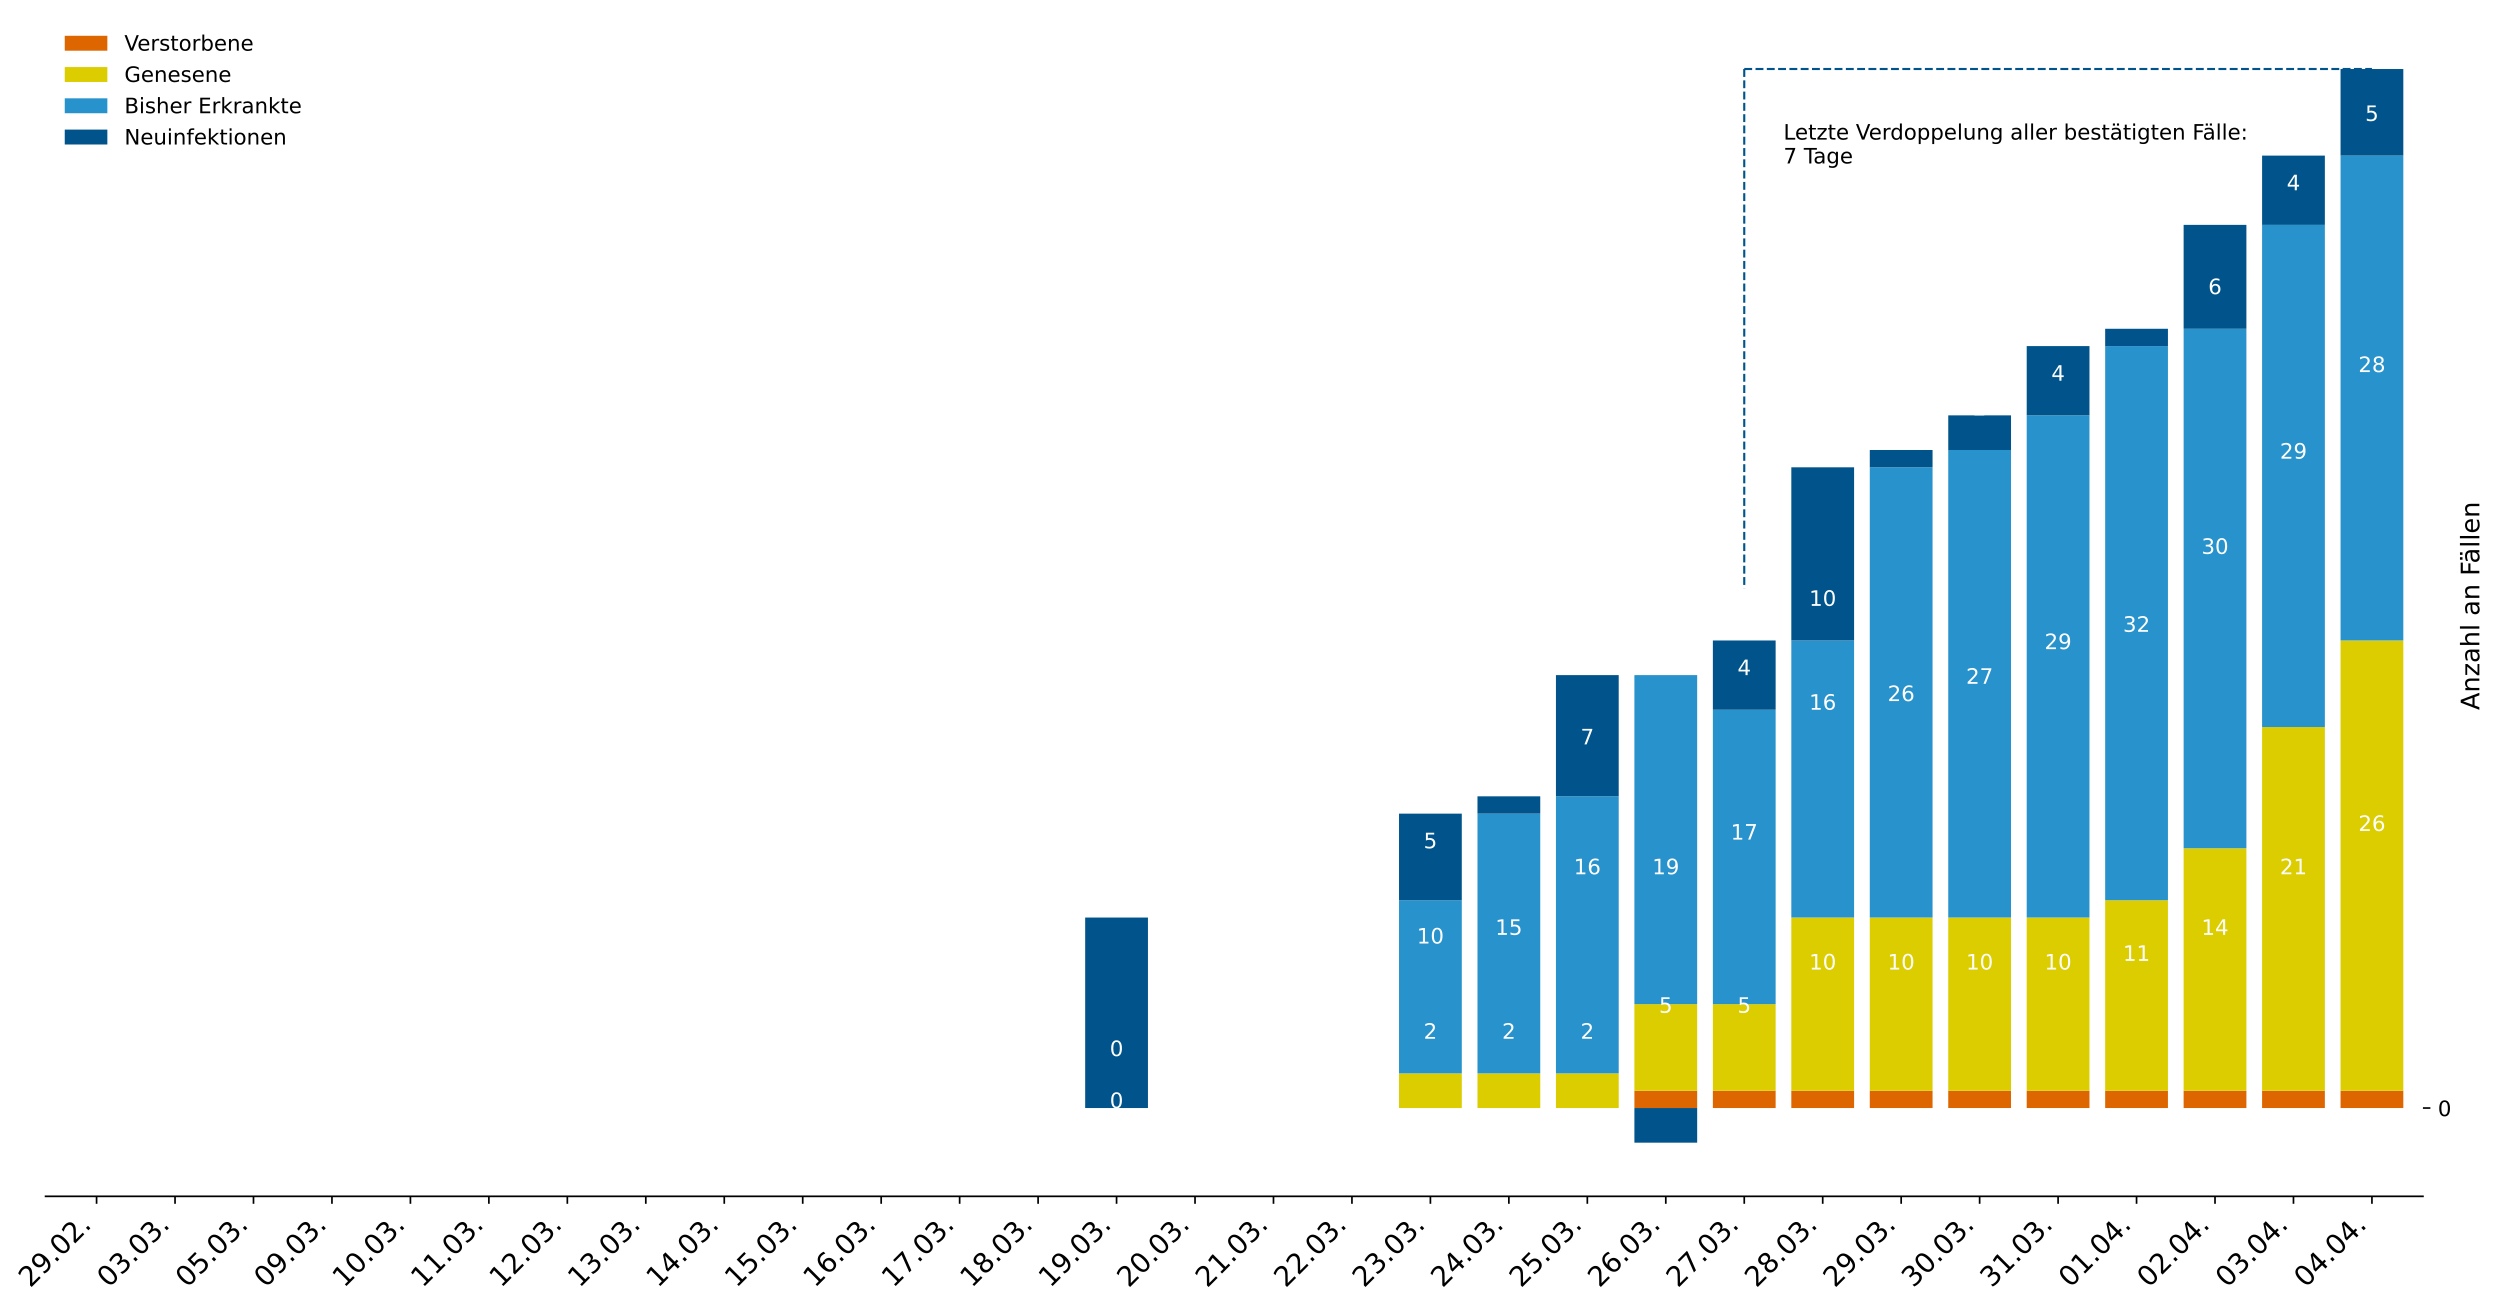 <?xml version="1.0" encoding="utf-8" standalone="no"?>
<!DOCTYPE svg PUBLIC "-//W3C//DTD SVG 1.1//EN"
  "http://www.w3.org/Graphics/SVG/1.1/DTD/svg11.dtd">
<!-- Created with matplotlib (https://matplotlib.org/) -->
<svg height="613.934pt" version="1.1" viewBox="0 0 1173.57 613.934" width="1173.57pt" xmlns="http://www.w3.org/2000/svg" xmlns:xlink="http://www.w3.org/1999/xlink">
 <defs>
  <style type="text/css">
*{stroke-linecap:butt;stroke-linejoin:round;}
  </style>
 </defs>
 <g id="figure_1">
  <g id="patch_1">
   <path d="M 0 613.934 
L 1173.57 613.934 
L 1173.57 0 
L 0 0 
z
" style="fill:#ffffff;"/>
  </g>
  <g id="axes_1">
   <g id="patch_2">
    <path d="M 21.393 561.6 
L 1137.393 561.6 
L 1137.393 7.2 
L 21.393 7.2 
z
" style="fill:#ffffff;"/>
   </g>
   <g id="patch_3">
    <path clip-path="url(#p2a97d38be5)" d="M 30.601 520.142 
L 60.067 520.142 
L 60.067 520.142 
L 30.601 520.142 
z
" style="fill:#dd6600;"/>
   </g>
   <g id="patch_4">
    <path clip-path="url(#p2a97d38be5)" d="M 67.433 520.142 
L 96.898 520.142 
L 96.898 520.142 
L 67.433 520.142 
z
" style="fill:#dd6600;"/>
   </g>
   <g id="patch_5">
    <path clip-path="url(#p2a97d38be5)" d="M 104.265 520.142 
L 133.73 520.142 
L 133.73 520.142 
L 104.265 520.142 
z
" style="fill:#dd6600;"/>
   </g>
   <g id="patch_6">
    <path clip-path="url(#p2a97d38be5)" d="M 141.096 520.142 
L 170.562 520.142 
L 170.562 520.142 
L 141.096 520.142 
z
" style="fill:#dd6600;"/>
   </g>
   <g id="patch_7">
    <path clip-path="url(#p2a97d38be5)" d="M 177.928 520.142 
L 207.393 520.142 
L 207.393 520.142 
L 177.928 520.142 
z
" style="fill:#dd6600;"/>
   </g>
   <g id="patch_8">
    <path clip-path="url(#p2a97d38be5)" d="M 214.76 520.142 
L 244.225 520.142 
L 244.225 520.142 
L 214.76 520.142 
z
" style="fill:#dd6600;"/>
   </g>
   <g id="patch_9">
    <path clip-path="url(#p2a97d38be5)" d="M 251.591 520.142 
L 281.057 520.142 
L 281.057 520.142 
L 251.591 520.142 
z
" style="fill:#dd6600;"/>
   </g>
   <g id="patch_10">
    <path clip-path="url(#p2a97d38be5)" d="M 288.423 520.142 
L 317.889 520.142 
L 317.889 520.142 
L 288.423 520.142 
z
" style="fill:#dd6600;"/>
   </g>
   <g id="patch_11">
    <path clip-path="url(#p2a97d38be5)" d="M 325.255 520.142 
L 354.72 520.142 
L 354.72 520.142 
L 325.255 520.142 
z
" style="fill:#dd6600;"/>
   </g>
   <g id="patch_12">
    <path clip-path="url(#p2a97d38be5)" d="M 362.087 520.142 
L 391.552 520.142 
L 391.552 520.142 
L 362.087 520.142 
z
" style="fill:#dd6600;"/>
   </g>
   <g id="patch_13">
    <path clip-path="url(#p2a97d38be5)" d="M 398.918 520.142 
L 428.384 520.142 
L 428.384 520.142 
L 398.918 520.142 
z
" style="fill:#dd6600;"/>
   </g>
   <g id="patch_14">
    <path clip-path="url(#p2a97d38be5)" d="M 435.75 520.142 
L 465.215 520.142 
L 465.215 520.142 
L 435.75 520.142 
z
" style="fill:#dd6600;"/>
   </g>
   <g id="patch_15">
    <path clip-path="url(#p2a97d38be5)" d="M 472.582 520.142 
L 502.047 520.142 
L 502.047 520.142 
L 472.582 520.142 
z
" style="fill:#dd6600;"/>
   </g>
   <g id="patch_16">
    <path clip-path="url(#p2a97d38be5)" d="M 509.413 520.142 
L 538.879 520.142 
L 538.879 520.142 
L 509.413 520.142 
z
" style="fill:#dd6600;"/>
   </g>
   <g id="patch_17">
    <path clip-path="url(#p2a97d38be5)" d="M 546.245 520.142 
L 575.71 520.142 
L 575.71 520.142 
L 546.245 520.142 
z
" style="fill:#dd6600;"/>
   </g>
   <g id="patch_18">
    <path clip-path="url(#p2a97d38be5)" d="M 583.077 520.142 
L 612.542 520.142 
L 612.542 520.142 
L 583.077 520.142 
z
" style="fill:#dd6600;"/>
   </g>
   <g id="patch_19">
    <path clip-path="url(#p2a97d38be5)" d="M 619.908 520.142 
L 649.374 520.142 
L 649.374 520.142 
L 619.908 520.142 
z
" style="fill:#dd6600;"/>
   </g>
   <g id="patch_20">
    <path clip-path="url(#p2a97d38be5)" d="M 656.74 520.142 
L 686.205 520.142 
L 686.205 520.142 
L 656.74 520.142 
z
" style="fill:#dd6600;"/>
   </g>
   <g id="patch_21">
    <path clip-path="url(#p2a97d38be5)" d="M 693.572 520.142 
L 723.037 520.142 
L 723.037 520.142 
L 693.572 520.142 
z
" style="fill:#dd6600;"/>
   </g>
   <g id="patch_22">
    <path clip-path="url(#p2a97d38be5)" d="M 730.403 520.142 
L 759.869 520.142 
L 759.869 520.142 
L 730.403 520.142 
z
" style="fill:#dd6600;"/>
   </g>
   <g id="patch_23">
    <path clip-path="url(#p2a97d38be5)" d="M 767.235 520.142 
L 796.7 520.142 
L 796.7 512.013 
L 767.235 512.013 
z
" style="fill:#dd6600;"/>
   </g>
   <g id="patch_24">
    <path clip-path="url(#p2a97d38be5)" d="M 804.067 520.142 
L 833.532 520.142 
L 833.532 512.013 
L 804.067 512.013 
z
" style="fill:#dd6600;"/>
   </g>
   <g id="patch_25">
    <path clip-path="url(#p2a97d38be5)" d="M 840.898 520.142 
L 870.364 520.142 
L 870.364 512.013 
L 840.898 512.013 
z
" style="fill:#dd6600;"/>
   </g>
   <g id="patch_26">
    <path clip-path="url(#p2a97d38be5)" d="M 877.73 520.142 
L 907.195 520.142 
L 907.195 512.013 
L 877.73 512.013 
z
" style="fill:#dd6600;"/>
   </g>
   <g id="patch_27">
    <path clip-path="url(#p2a97d38be5)" d="M 914.562 520.142 
L 944.027 520.142 
L 944.027 512.013 
L 914.562 512.013 
z
" style="fill:#dd6600;"/>
   </g>
   <g id="patch_28">
    <path clip-path="url(#p2a97d38be5)" d="M 951.393 520.142 
L 980.859 520.142 
L 980.859 512.013 
L 951.393 512.013 
z
" style="fill:#dd6600;"/>
   </g>
   <g id="patch_29">
    <path clip-path="url(#p2a97d38be5)" d="M 988.225 520.142 
L 1017.69 520.142 
L 1017.69 512.013 
L 988.225 512.013 
z
" style="fill:#dd6600;"/>
   </g>
   <g id="patch_30">
    <path clip-path="url(#p2a97d38be5)" d="M 1025.057 520.142 
L 1054.522 520.142 
L 1054.522 512.013 
L 1025.057 512.013 
z
" style="fill:#dd6600;"/>
   </g>
   <g id="patch_31">
    <path clip-path="url(#p2a97d38be5)" d="M 1061.889 520.142 
L 1091.354 520.142 
L 1091.354 512.013 
L 1061.889 512.013 
z
" style="fill:#dd6600;"/>
   </g>
   <g id="patch_32">
    <path clip-path="url(#p2a97d38be5)" d="M 1098.72 520.142 
L 1128.186 520.142 
L 1128.186 512.013 
L 1098.72 512.013 
z
" style="fill:#dd6600;"/>
   </g>
   <g id="patch_33">
    <path clip-path="url(#p2a97d38be5)" d="M 30.601 520.142 
L 60.067 520.142 
L 60.067 520.142 
L 30.601 520.142 
z
" style="fill:#dbcd00;"/>
   </g>
   <g id="patch_34">
    <path clip-path="url(#p2a97d38be5)" d="M 67.433 520.142 
L 96.898 520.142 
L 96.898 520.142 
L 67.433 520.142 
z
" style="fill:#dbcd00;"/>
   </g>
   <g id="patch_35">
    <path clip-path="url(#p2a97d38be5)" d="M 104.265 520.142 
L 133.73 520.142 
L 133.73 520.142 
L 104.265 520.142 
z
" style="fill:#dbcd00;"/>
   </g>
   <g id="patch_36">
    <path clip-path="url(#p2a97d38be5)" d="M 141.096 520.142 
L 170.562 520.142 
L 170.562 520.142 
L 141.096 520.142 
z
" style="fill:#dbcd00;"/>
   </g>
   <g id="patch_37">
    <path clip-path="url(#p2a97d38be5)" d="M 177.928 520.142 
L 207.393 520.142 
L 207.393 520.142 
L 177.928 520.142 
z
" style="fill:#dbcd00;"/>
   </g>
   <g id="patch_38">
    <path clip-path="url(#p2a97d38be5)" d="M 214.76 520.142 
L 244.225 520.142 
L 244.225 520.142 
L 214.76 520.142 
z
" style="fill:#dbcd00;"/>
   </g>
   <g id="patch_39">
    <path clip-path="url(#p2a97d38be5)" d="M 251.591 520.142 
L 281.057 520.142 
L 281.057 520.142 
L 251.591 520.142 
z
" style="fill:#dbcd00;"/>
   </g>
   <g id="patch_40">
    <path clip-path="url(#p2a97d38be5)" d="M 288.423 520.142 
L 317.889 520.142 
L 317.889 520.142 
L 288.423 520.142 
z
" style="fill:#dbcd00;"/>
   </g>
   <g id="patch_41">
    <path clip-path="url(#p2a97d38be5)" d="M 325.255 520.142 
L 354.72 520.142 
L 354.72 520.142 
L 325.255 520.142 
z
" style="fill:#dbcd00;"/>
   </g>
   <g id="patch_42">
    <path clip-path="url(#p2a97d38be5)" d="M 362.087 520.142 
L 391.552 520.142 
L 391.552 520.142 
L 362.087 520.142 
z
" style="fill:#dbcd00;"/>
   </g>
   <g id="patch_43">
    <path clip-path="url(#p2a97d38be5)" d="M 398.918 520.142 
L 428.384 520.142 
L 428.384 520.142 
L 398.918 520.142 
z
" style="fill:#dbcd00;"/>
   </g>
   <g id="patch_44">
    <path clip-path="url(#p2a97d38be5)" d="M 435.75 520.142 
L 465.215 520.142 
L 465.215 520.142 
L 435.75 520.142 
z
" style="fill:#dbcd00;"/>
   </g>
   <g id="patch_45">
    <path clip-path="url(#p2a97d38be5)" d="M 472.582 520.142 
L 502.047 520.142 
L 502.047 520.142 
L 472.582 520.142 
z
" style="fill:#dbcd00;"/>
   </g>
   <g id="patch_46">
    <path clip-path="url(#p2a97d38be5)" d="M 509.413 520.142 
L 538.879 520.142 
L 538.879 520.142 
L 509.413 520.142 
z
" style="fill:#dbcd00;"/>
   </g>
   <g id="patch_47">
    <path clip-path="url(#p2a97d38be5)" d="M 546.245 520.142 
L 575.71 520.142 
L 575.71 520.142 
L 546.245 520.142 
z
" style="fill:#dbcd00;"/>
   </g>
   <g id="patch_48">
    <path clip-path="url(#p2a97d38be5)" d="M 583.077 520.142 
L 612.542 520.142 
L 612.542 520.142 
L 583.077 520.142 
z
" style="fill:#dbcd00;"/>
   </g>
   <g id="patch_49">
    <path clip-path="url(#p2a97d38be5)" d="M 619.908 520.142 
L 649.374 520.142 
L 649.374 520.142 
L 619.908 520.142 
z
" style="fill:#dbcd00;"/>
   </g>
   <g id="patch_50">
    <path clip-path="url(#p2a97d38be5)" d="M 656.74 520.142 
L 686.205 520.142 
L 686.205 503.884 
L 656.74 503.884 
z
" style="fill:#dbcd00;"/>
   </g>
   <g id="patch_51">
    <path clip-path="url(#p2a97d38be5)" d="M 693.572 520.142 
L 723.037 520.142 
L 723.037 503.884 
L 693.572 503.884 
z
" style="fill:#dbcd00;"/>
   </g>
   <g id="patch_52">
    <path clip-path="url(#p2a97d38be5)" d="M 730.403 520.142 
L 759.869 520.142 
L 759.869 503.884 
L 730.403 503.884 
z
" style="fill:#dbcd00;"/>
   </g>
   <g id="patch_53">
    <path clip-path="url(#p2a97d38be5)" d="M 767.235 512.013 
L 796.7 512.013 
L 796.7 471.368 
L 767.235 471.368 
z
" style="fill:#dbcd00;"/>
   </g>
   <g id="patch_54">
    <path clip-path="url(#p2a97d38be5)" d="M 804.067 512.013 
L 833.532 512.013 
L 833.532 471.368 
L 804.067 471.368 
z
" style="fill:#dbcd00;"/>
   </g>
   <g id="patch_55">
    <path clip-path="url(#p2a97d38be5)" d="M 840.898 512.013 
L 870.364 512.013 
L 870.364 430.723 
L 840.898 430.723 
z
" style="fill:#dbcd00;"/>
   </g>
   <g id="patch_56">
    <path clip-path="url(#p2a97d38be5)" d="M 877.73 512.013 
L 907.195 512.013 
L 907.195 430.723 
L 877.73 430.723 
z
" style="fill:#dbcd00;"/>
   </g>
   <g id="patch_57">
    <path clip-path="url(#p2a97d38be5)" d="M 914.562 512.013 
L 944.027 512.013 
L 944.027 430.723 
L 914.562 430.723 
z
" style="fill:#dbcd00;"/>
   </g>
   <g id="patch_58">
    <path clip-path="url(#p2a97d38be5)" d="M 951.393 512.013 
L 980.859 512.013 
L 980.859 430.723 
L 951.393 430.723 
z
" style="fill:#dbcd00;"/>
   </g>
   <g id="patch_59">
    <path clip-path="url(#p2a97d38be5)" d="M 988.225 512.013 
L 1017.69 512.013 
L 1017.69 422.594 
L 988.225 422.594 
z
" style="fill:#dbcd00;"/>
   </g>
   <g id="patch_60">
    <path clip-path="url(#p2a97d38be5)" d="M 1025.057 512.013 
L 1054.522 512.013 
L 1054.522 398.206 
L 1025.057 398.206 
z
" style="fill:#dbcd00;"/>
   </g>
   <g id="patch_61">
    <path clip-path="url(#p2a97d38be5)" d="M 1061.889 512.013 
L 1091.354 512.013 
L 1091.354 341.303 
L 1061.889 341.303 
z
" style="fill:#dbcd00;"/>
   </g>
   <g id="patch_62">
    <path clip-path="url(#p2a97d38be5)" d="M 1098.72 512.013 
L 1128.186 512.013 
L 1128.186 300.658 
L 1098.72 300.658 
z
" style="fill:#dbcd00;"/>
   </g>
   <g id="patch_63">
    <path clip-path="url(#p2a97d38be5)" d="M 30.601 520.142 
L 60.067 520.142 
L 60.067 520.142 
L 30.601 520.142 
z
" style="fill:#2792cb;"/>
   </g>
   <g id="patch_64">
    <path clip-path="url(#p2a97d38be5)" d="M 67.433 520.142 
L 96.898 520.142 
L 96.898 520.142 
L 67.433 520.142 
z
" style="fill:#2792cb;"/>
   </g>
   <g id="patch_65">
    <path clip-path="url(#p2a97d38be5)" d="M 104.265 520.142 
L 133.73 520.142 
L 133.73 520.142 
L 104.265 520.142 
z
" style="fill:#2792cb;"/>
   </g>
   <g id="patch_66">
    <path clip-path="url(#p2a97d38be5)" d="M 141.096 520.142 
L 170.562 520.142 
L 170.562 520.142 
L 141.096 520.142 
z
" style="fill:#2792cb;"/>
   </g>
   <g id="patch_67">
    <path clip-path="url(#p2a97d38be5)" d="M 177.928 520.142 
L 207.393 520.142 
L 207.393 520.142 
L 177.928 520.142 
z
" style="fill:#2792cb;"/>
   </g>
   <g id="patch_68">
    <path clip-path="url(#p2a97d38be5)" d="M 214.76 520.142 
L 244.225 520.142 
L 244.225 520.142 
L 214.76 520.142 
z
" style="fill:#2792cb;"/>
   </g>
   <g id="patch_69">
    <path clip-path="url(#p2a97d38be5)" d="M 251.591 520.142 
L 281.057 520.142 
L 281.057 520.142 
L 251.591 520.142 
z
" style="fill:#2792cb;"/>
   </g>
   <g id="patch_70">
    <path clip-path="url(#p2a97d38be5)" d="M 288.423 520.142 
L 317.889 520.142 
L 317.889 520.142 
L 288.423 520.142 
z
" style="fill:#2792cb;"/>
   </g>
   <g id="patch_71">
    <path clip-path="url(#p2a97d38be5)" d="M 325.255 520.142 
L 354.72 520.142 
L 354.72 520.142 
L 325.255 520.142 
z
" style="fill:#2792cb;"/>
   </g>
   <g id="patch_72">
    <path clip-path="url(#p2a97d38be5)" d="M 362.087 520.142 
L 391.552 520.142 
L 391.552 520.142 
L 362.087 520.142 
z
" style="fill:#2792cb;"/>
   </g>
   <g id="patch_73">
    <path clip-path="url(#p2a97d38be5)" d="M 398.918 520.142 
L 428.384 520.142 
L 428.384 520.142 
L 398.918 520.142 
z
" style="fill:#2792cb;"/>
   </g>
   <g id="patch_74">
    <path clip-path="url(#p2a97d38be5)" d="M 435.75 520.142 
L 465.215 520.142 
L 465.215 520.142 
L 435.75 520.142 
z
" style="fill:#2792cb;"/>
   </g>
   <g id="patch_75">
    <path clip-path="url(#p2a97d38be5)" d="M 472.582 520.142 
L 502.047 520.142 
L 502.047 520.142 
L 472.582 520.142 
z
" style="fill:#2792cb;"/>
   </g>
   <g id="patch_76">
    <path clip-path="url(#p2a97d38be5)" d="M 509.413 520.142 
L 538.879 520.142 
L 538.879 520.142 
L 509.413 520.142 
z
" style="fill:#2792cb;"/>
   </g>
   <g id="patch_77">
    <path clip-path="url(#p2a97d38be5)" d="M 546.245 520.142 
L 575.71 520.142 
L 575.71 520.142 
L 546.245 520.142 
z
" style="fill:#2792cb;"/>
   </g>
   <g id="patch_78">
    <path clip-path="url(#p2a97d38be5)" d="M 583.077 520.142 
L 612.542 520.142 
L 612.542 520.142 
L 583.077 520.142 
z
" style="fill:#2792cb;"/>
   </g>
   <g id="patch_79">
    <path clip-path="url(#p2a97d38be5)" d="M 619.908 520.142 
L 649.374 520.142 
L 649.374 520.142 
L 619.908 520.142 
z
" style="fill:#2792cb;"/>
   </g>
   <g id="patch_80">
    <path clip-path="url(#p2a97d38be5)" d="M 656.74 503.884 
L 686.205 503.884 
L 686.205 422.594 
L 656.74 422.594 
z
" style="fill:#2792cb;"/>
   </g>
   <g id="patch_81">
    <path clip-path="url(#p2a97d38be5)" d="M 693.572 503.884 
L 723.037 503.884 
L 723.037 381.948 
L 693.572 381.948 
z
" style="fill:#2792cb;"/>
   </g>
   <g id="patch_82">
    <path clip-path="url(#p2a97d38be5)" d="M 730.403 503.884 
L 759.869 503.884 
L 759.869 373.819 
L 730.403 373.819 
z
" style="fill:#2792cb;"/>
   </g>
   <g id="patch_83">
    <path clip-path="url(#p2a97d38be5)" d="M 767.235 471.368 
L 796.7 471.368 
L 796.7 316.916 
L 767.235 316.916 
z
" style="fill:#2792cb;"/>
   </g>
   <g id="patch_84">
    <path clip-path="url(#p2a97d38be5)" d="M 804.067 471.368 
L 833.532 471.368 
L 833.532 333.174 
L 804.067 333.174 
z
" style="fill:#2792cb;"/>
   </g>
   <g id="patch_85">
    <path clip-path="url(#p2a97d38be5)" d="M 840.898 430.723 
L 870.364 430.723 
L 870.364 300.658 
L 840.898 300.658 
z
" style="fill:#2792cb;"/>
   </g>
   <g id="patch_86">
    <path clip-path="url(#p2a97d38be5)" d="M 877.73 430.723 
L 907.195 430.723 
L 907.195 219.368 
L 877.73 219.368 
z
" style="fill:#2792cb;"/>
   </g>
   <g id="patch_87">
    <path clip-path="url(#p2a97d38be5)" d="M 914.562 430.723 
L 944.027 430.723 
L 944.027 211.239 
L 914.562 211.239 
z
" style="fill:#2792cb;"/>
   </g>
   <g id="patch_88">
    <path clip-path="url(#p2a97d38be5)" d="M 951.393 430.723 
L 980.859 430.723 
L 980.859 194.981 
L 951.393 194.981 
z
" style="fill:#2792cb;"/>
   </g>
   <g id="patch_89">
    <path clip-path="url(#p2a97d38be5)" d="M 988.225 422.594 
L 1017.69 422.594 
L 1017.69 162.465 
L 988.225 162.465 
z
" style="fill:#2792cb;"/>
   </g>
   <g id="patch_90">
    <path clip-path="url(#p2a97d38be5)" d="M 1025.057 398.206 
L 1054.522 398.206 
L 1054.522 154.335 
L 1025.057 154.335 
z
" style="fill:#2792cb;"/>
   </g>
   <g id="patch_91">
    <path clip-path="url(#p2a97d38be5)" d="M 1061.889 341.303 
L 1091.354 341.303 
L 1091.354 105.561 
L 1061.889 105.561 
z
" style="fill:#2792cb;"/>
   </g>
   <g id="patch_92">
    <path clip-path="url(#p2a97d38be5)" d="M 1098.72 300.658 
L 1128.186 300.658 
L 1128.186 73.045 
L 1098.72 73.045 
z
" style="fill:#2792cb;"/>
   </g>
   <g id="patch_93">
    <path clip-path="url(#p2a97d38be5)" d="M 30.601 520.142 
L 60.067 520.142 
L 60.067 520.142 
L 30.601 520.142 
z
" style="fill:#00548b;"/>
   </g>
   <g id="patch_94">
    <path clip-path="url(#p2a97d38be5)" d="M 67.433 520.142 
L 96.898 520.142 
L 96.898 520.142 
L 67.433 520.142 
z
" style="fill:#00548b;"/>
   </g>
   <g id="patch_95">
    <path clip-path="url(#p2a97d38be5)" d="M 104.265 520.142 
L 133.73 520.142 
L 133.73 520.142 
L 104.265 520.142 
z
" style="fill:#00548b;"/>
   </g>
   <g id="patch_96">
    <path clip-path="url(#p2a97d38be5)" d="M 141.096 520.142 
L 170.562 520.142 
L 170.562 520.142 
L 141.096 520.142 
z
" style="fill:#00548b;"/>
   </g>
   <g id="patch_97">
    <path clip-path="url(#p2a97d38be5)" d="M 177.928 520.142 
L 207.393 520.142 
L 207.393 520.142 
L 177.928 520.142 
z
" style="fill:#00548b;"/>
   </g>
   <g id="patch_98">
    <path clip-path="url(#p2a97d38be5)" d="M 214.76 520.142 
L 244.225 520.142 
L 244.225 520.142 
L 214.76 520.142 
z
" style="fill:#00548b;"/>
   </g>
   <g id="patch_99">
    <path clip-path="url(#p2a97d38be5)" d="M 251.591 520.142 
L 281.057 520.142 
L 281.057 520.142 
L 251.591 520.142 
z
" style="fill:#00548b;"/>
   </g>
   <g id="patch_100">
    <path clip-path="url(#p2a97d38be5)" d="M 288.423 520.142 
L 317.889 520.142 
L 317.889 520.142 
L 288.423 520.142 
z
" style="fill:#00548b;"/>
   </g>
   <g id="patch_101">
    <path clip-path="url(#p2a97d38be5)" d="M 325.255 520.142 
L 354.72 520.142 
L 354.72 520.142 
L 325.255 520.142 
z
" style="fill:#00548b;"/>
   </g>
   <g id="patch_102">
    <path clip-path="url(#p2a97d38be5)" d="M 362.087 520.142 
L 391.552 520.142 
L 391.552 520.142 
L 362.087 520.142 
z
" style="fill:#00548b;"/>
   </g>
   <g id="patch_103">
    <path clip-path="url(#p2a97d38be5)" d="M 398.918 520.142 
L 428.384 520.142 
L 428.384 520.142 
L 398.918 520.142 
z
" style="fill:#00548b;"/>
   </g>
   <g id="patch_104">
    <path clip-path="url(#p2a97d38be5)" d="M 435.75 520.142 
L 465.215 520.142 
L 465.215 520.142 
L 435.75 520.142 
z
" style="fill:#00548b;"/>
   </g>
   <g id="patch_105">
    <path clip-path="url(#p2a97d38be5)" d="M 472.582 520.142 
L 502.047 520.142 
L 502.047 520.142 
L 472.582 520.142 
z
" style="fill:#00548b;"/>
   </g>
   <g id="patch_106">
    <path clip-path="url(#p2a97d38be5)" d="M 509.413 520.142 
L 538.879 520.142 
L 538.879 430.723 
L 509.413 430.723 
z
" style="fill:#00548b;"/>
   </g>
   <g id="patch_107">
    <path clip-path="url(#p2a97d38be5)" d="M 546.245 520.142 
L 575.71 520.142 
L 575.71 520.142 
L 546.245 520.142 
z
" style="fill:#00548b;"/>
   </g>
   <g id="patch_108">
    <path clip-path="url(#p2a97d38be5)" d="M 583.077 520.142 
L 612.542 520.142 
L 612.542 520.142 
L 583.077 520.142 
z
" style="fill:#00548b;"/>
   </g>
   <g id="patch_109">
    <path clip-path="url(#p2a97d38be5)" d="M 619.908 520.142 
L 649.374 520.142 
L 649.374 520.142 
L 619.908 520.142 
z
" style="fill:#00548b;"/>
   </g>
   <g id="patch_110">
    <path clip-path="url(#p2a97d38be5)" d="M 656.74 422.594 
L 686.205 422.594 
L 686.205 381.948 
L 656.74 381.948 
z
" style="fill:#00548b;"/>
   </g>
   <g id="patch_111">
    <path clip-path="url(#p2a97d38be5)" d="M 693.572 381.948 
L 723.037 381.948 
L 723.037 373.819 
L 693.572 373.819 
z
" style="fill:#00548b;"/>
   </g>
   <g id="patch_112">
    <path clip-path="url(#p2a97d38be5)" d="M 730.403 373.819 
L 759.869 373.819 
L 759.869 316.916 
L 730.403 316.916 
z
" style="fill:#00548b;"/>
   </g>
   <g id="patch_113">
    <path clip-path="url(#p2a97d38be5)" d="M 767.235 520.142 
L 796.7 520.142 
L 796.7 536.4 
L 767.235 536.4 
z
" style="fill:#00548b;"/>
   </g>
   <g id="patch_114">
    <path clip-path="url(#p2a97d38be5)" d="M 804.067 333.174 
L 833.532 333.174 
L 833.532 300.658 
L 804.067 300.658 
z
" style="fill:#00548b;"/>
   </g>
   <g id="patch_115">
    <path clip-path="url(#p2a97d38be5)" d="M 840.898 300.658 
L 870.364 300.658 
L 870.364 219.368 
L 840.898 219.368 
z
" style="fill:#00548b;"/>
   </g>
   <g id="patch_116">
    <path clip-path="url(#p2a97d38be5)" d="M 877.73 219.368 
L 907.195 219.368 
L 907.195 211.239 
L 877.73 211.239 
z
" style="fill:#00548b;"/>
   </g>
   <g id="patch_117">
    <path clip-path="url(#p2a97d38be5)" d="M 914.562 211.239 
L 944.027 211.239 
L 944.027 194.981 
L 914.562 194.981 
z
" style="fill:#00548b;"/>
   </g>
   <g id="patch_118">
    <path clip-path="url(#p2a97d38be5)" d="M 951.393 194.981 
L 980.859 194.981 
L 980.859 162.465 
L 951.393 162.465 
z
" style="fill:#00548b;"/>
   </g>
   <g id="patch_119">
    <path clip-path="url(#p2a97d38be5)" d="M 988.225 162.465 
L 1017.69 162.465 
L 1017.69 154.335 
L 988.225 154.335 
z
" style="fill:#00548b;"/>
   </g>
   <g id="patch_120">
    <path clip-path="url(#p2a97d38be5)" d="M 1025.057 154.335 
L 1054.522 154.335 
L 1054.522 105.561 
L 1025.057 105.561 
z
" style="fill:#00548b;"/>
   </g>
   <g id="patch_121">
    <path clip-path="url(#p2a97d38be5)" d="M 1061.889 105.561 
L 1091.354 105.561 
L 1091.354 73.045 
L 1061.889 73.045 
z
" style="fill:#00548b;"/>
   </g>
   <g id="patch_122">
    <path clip-path="url(#p2a97d38be5)" d="M 1098.72 73.045 
L 1128.186 73.045 
L 1128.186 32.4 
L 1098.72 32.4 
z
" style="fill:#00548b;"/>
   </g>
   <g id="matplotlib.axis_1">
    <g id="xtick_1">
     <g id="line2d_1">
      <defs>
       <path d="M 0 0 
L 0 3.5 
" id="m0d8ed8fa94" style="stroke:#000000;stroke-width:0.8;"/>
      </defs>
      <g>
       <use style="stroke:#000000;stroke-width:0.8;" x="45.334" xlink:href="#m0d8ed8fa94" y="561.6"/>
      </g>
     </g>
     <g id="text_1">
      <!-- 29.02. -->
      <defs>
       <path d="M 19.188 8.297 
L 53.609 8.297 
L 53.609 0 
L 7.328 0 
L 7.328 8.297 
Q 12.938 14.109 22.625 23.891 
Q 32.328 33.688 34.812 36.531 
Q 39.547 41.844 41.422 45.531 
Q 43.312 49.219 43.312 52.781 
Q 43.312 58.594 39.234 62.25 
Q 35.156 65.922 28.609 65.922 
Q 23.969 65.922 18.812 64.312 
Q 13.672 62.703 7.812 59.422 
L 7.812 69.391 
Q 13.766 71.781 18.938 73 
Q 24.125 74.219 28.422 74.219 
Q 39.75 74.219 46.484 68.547 
Q 53.219 62.891 53.219 53.422 
Q 53.219 48.922 51.531 44.891 
Q 49.859 40.875 45.406 35.406 
Q 44.188 33.984 37.641 27.219 
Q 31.109 20.453 19.188 8.297 
z
" id="DejaVuSans-50"/>
       <path d="M 10.984 1.516 
L 10.984 10.5 
Q 14.703 8.734 18.5 7.812 
Q 22.312 6.891 25.984 6.891 
Q 35.75 6.891 40.891 13.453 
Q 46.047 20.016 46.781 33.406 
Q 43.953 29.203 39.594 26.953 
Q 35.25 24.703 29.984 24.703 
Q 19.047 24.703 12.672 31.312 
Q 6.297 37.938 6.297 49.422 
Q 6.297 60.641 12.938 67.422 
Q 19.578 74.219 30.609 74.219 
Q 43.266 74.219 49.922 64.516 
Q 56.594 54.828 56.594 36.375 
Q 56.594 19.141 48.406 8.859 
Q 40.234 -1.422 26.422 -1.422 
Q 22.703 -1.422 18.891 -0.688 
Q 15.094 0.047 10.984 1.516 
z
M 30.609 32.422 
Q 37.25 32.422 41.125 36.953 
Q 45.016 41.5 45.016 49.422 
Q 45.016 57.281 41.125 61.844 
Q 37.25 66.406 30.609 66.406 
Q 23.969 66.406 20.094 61.844 
Q 16.219 57.281 16.219 49.422 
Q 16.219 41.5 20.094 36.953 
Q 23.969 32.422 30.609 32.422 
z
" id="DejaVuSans-57"/>
       <path d="M 10.688 12.406 
L 21 12.406 
L 21 0 
L 10.688 0 
z
" id="DejaVuSans-46"/>
       <path d="M 31.781 66.406 
Q 24.172 66.406 20.328 58.906 
Q 16.5 51.422 16.5 36.375 
Q 16.5 21.391 20.328 13.891 
Q 24.172 6.391 31.781 6.391 
Q 39.453 6.391 43.281 13.891 
Q 47.125 21.391 47.125 36.375 
Q 47.125 51.422 43.281 58.906 
Q 39.453 66.406 31.781 66.406 
z
M 31.781 74.219 
Q 44.047 74.219 50.516 64.516 
Q 56.984 54.828 56.984 36.375 
Q 56.984 17.969 50.516 8.266 
Q 44.047 -1.422 31.781 -1.422 
Q 19.531 -1.422 13.062 8.266 
Q 6.594 17.969 6.594 36.375 
Q 6.594 54.828 13.062 64.516 
Q 19.531 74.219 31.781 74.219 
z
" id="DejaVuSans-48"/>
      </defs>
      <g transform="translate(14.185 604.822)rotate(-45)scale(0.13 -0.13)">
       <use xlink:href="#DejaVuSans-50"/>
       <use x="63.623" xlink:href="#DejaVuSans-57"/>
       <use x="127.246" xlink:href="#DejaVuSans-46"/>
       <use x="159.033" xlink:href="#DejaVuSans-48"/>
       <use x="222.656" xlink:href="#DejaVuSans-50"/>
       <use x="286.279" xlink:href="#DejaVuSans-46"/>
      </g>
     </g>
    </g>
    <g id="xtick_2">
     <g id="line2d_2">
      <g>
       <use style="stroke:#000000;stroke-width:0.8;" x="82.166" xlink:href="#m0d8ed8fa94" y="561.6"/>
      </g>
     </g>
     <g id="text_2">
      <!-- 03.03. -->
      <defs>
       <path d="M 40.578 39.312 
Q 47.656 37.797 51.625 33 
Q 55.609 28.219 55.609 21.188 
Q 55.609 10.406 48.188 4.484 
Q 40.766 -1.422 27.094 -1.422 
Q 22.516 -1.422 17.656 -0.516 
Q 12.797 0.391 7.625 2.203 
L 7.625 11.719 
Q 11.719 9.328 16.594 8.109 
Q 21.484 6.891 26.812 6.891 
Q 36.078 6.891 40.938 10.547 
Q 45.797 14.203 45.797 21.188 
Q 45.797 27.641 41.281 31.266 
Q 36.766 34.906 28.719 34.906 
L 20.219 34.906 
L 20.219 43.016 
L 29.109 43.016 
Q 36.375 43.016 40.234 45.922 
Q 44.094 48.828 44.094 54.297 
Q 44.094 59.906 40.109 62.906 
Q 36.141 65.922 28.719 65.922 
Q 24.656 65.922 20.016 65.031 
Q 15.375 64.156 9.812 62.312 
L 9.812 71.094 
Q 15.438 72.656 20.344 73.438 
Q 25.25 74.219 29.594 74.219 
Q 40.828 74.219 47.359 69.109 
Q 53.906 64.016 53.906 55.328 
Q 53.906 49.266 50.438 45.094 
Q 46.969 40.922 40.578 39.312 
z
" id="DejaVuSans-51"/>
      </defs>
      <g transform="translate(51.016 604.822)rotate(-45)scale(0.13 -0.13)">
       <use xlink:href="#DejaVuSans-48"/>
       <use x="63.623" xlink:href="#DejaVuSans-51"/>
       <use x="127.246" xlink:href="#DejaVuSans-46"/>
       <use x="159.033" xlink:href="#DejaVuSans-48"/>
       <use x="222.656" xlink:href="#DejaVuSans-51"/>
       <use x="286.279" xlink:href="#DejaVuSans-46"/>
      </g>
     </g>
    </g>
    <g id="xtick_3">
     <g id="line2d_3">
      <g>
       <use style="stroke:#000000;stroke-width:0.8;" x="118.997" xlink:href="#m0d8ed8fa94" y="561.6"/>
      </g>
     </g>
     <g id="text_3">
      <!-- 05.03. -->
      <defs>
       <path d="M 10.797 72.906 
L 49.516 72.906 
L 49.516 64.594 
L 19.828 64.594 
L 19.828 46.734 
Q 21.969 47.469 24.109 47.828 
Q 26.266 48.188 28.422 48.188 
Q 40.625 48.188 47.75 41.5 
Q 54.891 34.812 54.891 23.391 
Q 54.891 11.625 47.562 5.094 
Q 40.234 -1.422 26.906 -1.422 
Q 22.312 -1.422 17.547 -0.641 
Q 12.797 0.141 7.719 1.703 
L 7.719 11.625 
Q 12.109 9.234 16.797 8.062 
Q 21.484 6.891 26.703 6.891 
Q 35.156 6.891 40.078 11.328 
Q 45.016 15.766 45.016 23.391 
Q 45.016 31 40.078 35.438 
Q 35.156 39.891 26.703 39.891 
Q 22.75 39.891 18.812 39.016 
Q 14.891 38.141 10.797 36.281 
z
" id="DejaVuSans-53"/>
      </defs>
      <g transform="translate(87.848 604.822)rotate(-45)scale(0.13 -0.13)">
       <use xlink:href="#DejaVuSans-48"/>
       <use x="63.623" xlink:href="#DejaVuSans-53"/>
       <use x="127.246" xlink:href="#DejaVuSans-46"/>
       <use x="159.033" xlink:href="#DejaVuSans-48"/>
       <use x="222.656" xlink:href="#DejaVuSans-51"/>
       <use x="286.279" xlink:href="#DejaVuSans-46"/>
      </g>
     </g>
    </g>
    <g id="xtick_4">
     <g id="line2d_4">
      <g>
       <use style="stroke:#000000;stroke-width:0.8;" x="155.829" xlink:href="#m0d8ed8fa94" y="561.6"/>
      </g>
     </g>
     <g id="text_4">
      <!-- 09.03. -->
      <g transform="translate(124.68 604.822)rotate(-45)scale(0.13 -0.13)">
       <use xlink:href="#DejaVuSans-48"/>
       <use x="63.623" xlink:href="#DejaVuSans-57"/>
       <use x="127.246" xlink:href="#DejaVuSans-46"/>
       <use x="159.033" xlink:href="#DejaVuSans-48"/>
       <use x="222.656" xlink:href="#DejaVuSans-51"/>
       <use x="286.279" xlink:href="#DejaVuSans-46"/>
      </g>
     </g>
    </g>
    <g id="xtick_5">
     <g id="line2d_5">
      <g>
       <use style="stroke:#000000;stroke-width:0.8;" x="192.661" xlink:href="#m0d8ed8fa94" y="561.6"/>
      </g>
     </g>
     <g id="text_5">
      <!-- 10.03. -->
      <defs>
       <path d="M 12.406 8.297 
L 28.516 8.297 
L 28.516 63.922 
L 10.984 60.406 
L 10.984 69.391 
L 28.422 72.906 
L 38.281 72.906 
L 38.281 8.297 
L 54.391 8.297 
L 54.391 0 
L 12.406 0 
z
" id="DejaVuSans-49"/>
      </defs>
      <g transform="translate(161.512 604.822)rotate(-45)scale(0.13 -0.13)">
       <use xlink:href="#DejaVuSans-49"/>
       <use x="63.623" xlink:href="#DejaVuSans-48"/>
       <use x="127.246" xlink:href="#DejaVuSans-46"/>
       <use x="159.033" xlink:href="#DejaVuSans-48"/>
       <use x="222.656" xlink:href="#DejaVuSans-51"/>
       <use x="286.279" xlink:href="#DejaVuSans-46"/>
      </g>
     </g>
    </g>
    <g id="xtick_6">
     <g id="line2d_6">
      <g>
       <use style="stroke:#000000;stroke-width:0.8;" x="229.492" xlink:href="#m0d8ed8fa94" y="561.6"/>
      </g>
     </g>
     <g id="text_6">
      <!-- 11.03. -->
      <g transform="translate(198.343 604.822)rotate(-45)scale(0.13 -0.13)">
       <use xlink:href="#DejaVuSans-49"/>
       <use x="63.623" xlink:href="#DejaVuSans-49"/>
       <use x="127.246" xlink:href="#DejaVuSans-46"/>
       <use x="159.033" xlink:href="#DejaVuSans-48"/>
       <use x="222.656" xlink:href="#DejaVuSans-51"/>
       <use x="286.279" xlink:href="#DejaVuSans-46"/>
      </g>
     </g>
    </g>
    <g id="xtick_7">
     <g id="line2d_7">
      <g>
       <use style="stroke:#000000;stroke-width:0.8;" x="266.324" xlink:href="#m0d8ed8fa94" y="561.6"/>
      </g>
     </g>
     <g id="text_7">
      <!-- 12.03. -->
      <g transform="translate(235.175 604.822)rotate(-45)scale(0.13 -0.13)">
       <use xlink:href="#DejaVuSans-49"/>
       <use x="63.623" xlink:href="#DejaVuSans-50"/>
       <use x="127.246" xlink:href="#DejaVuSans-46"/>
       <use x="159.033" xlink:href="#DejaVuSans-48"/>
       <use x="222.656" xlink:href="#DejaVuSans-51"/>
       <use x="286.279" xlink:href="#DejaVuSans-46"/>
      </g>
     </g>
    </g>
    <g id="xtick_8">
     <g id="line2d_8">
      <g>
       <use style="stroke:#000000;stroke-width:0.8;" x="303.156" xlink:href="#m0d8ed8fa94" y="561.6"/>
      </g>
     </g>
     <g id="text_8">
      <!-- 13.03. -->
      <g transform="translate(272.007 604.822)rotate(-45)scale(0.13 -0.13)">
       <use xlink:href="#DejaVuSans-49"/>
       <use x="63.623" xlink:href="#DejaVuSans-51"/>
       <use x="127.246" xlink:href="#DejaVuSans-46"/>
       <use x="159.033" xlink:href="#DejaVuSans-48"/>
       <use x="222.656" xlink:href="#DejaVuSans-51"/>
       <use x="286.279" xlink:href="#DejaVuSans-46"/>
      </g>
     </g>
    </g>
    <g id="xtick_9">
     <g id="line2d_9">
      <g>
       <use style="stroke:#000000;stroke-width:0.8;" x="339.988" xlink:href="#m0d8ed8fa94" y="561.6"/>
      </g>
     </g>
     <g id="text_9">
      <!-- 14.03. -->
      <defs>
       <path d="M 37.797 64.312 
L 12.891 25.391 
L 37.797 25.391 
z
M 35.203 72.906 
L 47.609 72.906 
L 47.609 25.391 
L 58.016 25.391 
L 58.016 17.188 
L 47.609 17.188 
L 47.609 0 
L 37.797 0 
L 37.797 17.188 
L 4.891 17.188 
L 4.891 26.703 
z
" id="DejaVuSans-52"/>
      </defs>
      <g transform="translate(308.838 604.822)rotate(-45)scale(0.13 -0.13)">
       <use xlink:href="#DejaVuSans-49"/>
       <use x="63.623" xlink:href="#DejaVuSans-52"/>
       <use x="127.246" xlink:href="#DejaVuSans-46"/>
       <use x="159.033" xlink:href="#DejaVuSans-48"/>
       <use x="222.656" xlink:href="#DejaVuSans-51"/>
       <use x="286.279" xlink:href="#DejaVuSans-46"/>
      </g>
     </g>
    </g>
    <g id="xtick_10">
     <g id="line2d_10">
      <g>
       <use style="stroke:#000000;stroke-width:0.8;" x="376.819" xlink:href="#m0d8ed8fa94" y="561.6"/>
      </g>
     </g>
     <g id="text_10">
      <!-- 15.03. -->
      <g transform="translate(345.67 604.822)rotate(-45)scale(0.13 -0.13)">
       <use xlink:href="#DejaVuSans-49"/>
       <use x="63.623" xlink:href="#DejaVuSans-53"/>
       <use x="127.246" xlink:href="#DejaVuSans-46"/>
       <use x="159.033" xlink:href="#DejaVuSans-48"/>
       <use x="222.656" xlink:href="#DejaVuSans-51"/>
       <use x="286.279" xlink:href="#DejaVuSans-46"/>
      </g>
     </g>
    </g>
    <g id="xtick_11">
     <g id="line2d_11">
      <g>
       <use style="stroke:#000000;stroke-width:0.8;" x="413.651" xlink:href="#m0d8ed8fa94" y="561.6"/>
      </g>
     </g>
     <g id="text_11">
      <!-- 16.03. -->
      <defs>
       <path d="M 33.016 40.375 
Q 26.375 40.375 22.484 35.828 
Q 18.609 31.297 18.609 23.391 
Q 18.609 15.531 22.484 10.953 
Q 26.375 6.391 33.016 6.391 
Q 39.656 6.391 43.531 10.953 
Q 47.406 15.531 47.406 23.391 
Q 47.406 31.297 43.531 35.828 
Q 39.656 40.375 33.016 40.375 
z
M 52.594 71.297 
L 52.594 62.312 
Q 48.875 64.062 45.094 64.984 
Q 41.312 65.922 37.594 65.922 
Q 27.828 65.922 22.672 59.328 
Q 17.531 52.734 16.797 39.406 
Q 19.672 43.656 24.016 45.922 
Q 28.375 48.188 33.594 48.188 
Q 44.578 48.188 50.953 41.516 
Q 57.328 34.859 57.328 23.391 
Q 57.328 12.156 50.688 5.359 
Q 44.047 -1.422 33.016 -1.422 
Q 20.359 -1.422 13.672 8.266 
Q 6.984 17.969 6.984 36.375 
Q 6.984 53.656 15.188 63.938 
Q 23.391 74.219 37.203 74.219 
Q 40.922 74.219 44.703 73.484 
Q 48.484 72.75 52.594 71.297 
z
" id="DejaVuSans-54"/>
      </defs>
      <g transform="translate(382.502 604.822)rotate(-45)scale(0.13 -0.13)">
       <use xlink:href="#DejaVuSans-49"/>
       <use x="63.623" xlink:href="#DejaVuSans-54"/>
       <use x="127.246" xlink:href="#DejaVuSans-46"/>
       <use x="159.033" xlink:href="#DejaVuSans-48"/>
       <use x="222.656" xlink:href="#DejaVuSans-51"/>
       <use x="286.279" xlink:href="#DejaVuSans-46"/>
      </g>
     </g>
    </g>
    <g id="xtick_12">
     <g id="line2d_12">
      <g>
       <use style="stroke:#000000;stroke-width:0.8;" x="450.483" xlink:href="#m0d8ed8fa94" y="561.6"/>
      </g>
     </g>
     <g id="text_12">
      <!-- 17.03. -->
      <defs>
       <path d="M 8.203 72.906 
L 55.078 72.906 
L 55.078 68.703 
L 28.609 0 
L 18.312 0 
L 43.219 64.594 
L 8.203 64.594 
z
" id="DejaVuSans-55"/>
      </defs>
      <g transform="translate(419.333 604.822)rotate(-45)scale(0.13 -0.13)">
       <use xlink:href="#DejaVuSans-49"/>
       <use x="63.623" xlink:href="#DejaVuSans-55"/>
       <use x="127.246" xlink:href="#DejaVuSans-46"/>
       <use x="159.033" xlink:href="#DejaVuSans-48"/>
       <use x="222.656" xlink:href="#DejaVuSans-51"/>
       <use x="286.279" xlink:href="#DejaVuSans-46"/>
      </g>
     </g>
    </g>
    <g id="xtick_13">
     <g id="line2d_13">
      <g>
       <use style="stroke:#000000;stroke-width:0.8;" x="487.314" xlink:href="#m0d8ed8fa94" y="561.6"/>
      </g>
     </g>
     <g id="text_13">
      <!-- 18.03. -->
      <defs>
       <path d="M 31.781 34.625 
Q 24.75 34.625 20.719 30.859 
Q 16.703 27.094 16.703 20.516 
Q 16.703 13.922 20.719 10.156 
Q 24.75 6.391 31.781 6.391 
Q 38.812 6.391 42.859 10.172 
Q 46.922 13.969 46.922 20.516 
Q 46.922 27.094 42.891 30.859 
Q 38.875 34.625 31.781 34.625 
z
M 21.922 38.812 
Q 15.578 40.375 12.031 44.719 
Q 8.5 49.078 8.5 55.328 
Q 8.5 64.062 14.719 69.141 
Q 20.953 74.219 31.781 74.219 
Q 42.672 74.219 48.875 69.141 
Q 55.078 64.062 55.078 55.328 
Q 55.078 49.078 51.531 44.719 
Q 48 40.375 41.703 38.812 
Q 48.828 37.156 52.797 32.312 
Q 56.781 27.484 56.781 20.516 
Q 56.781 9.906 50.312 4.234 
Q 43.844 -1.422 31.781 -1.422 
Q 19.734 -1.422 13.25 4.234 
Q 6.781 9.906 6.781 20.516 
Q 6.781 27.484 10.781 32.312 
Q 14.797 37.156 21.922 38.812 
z
M 18.312 54.391 
Q 18.312 48.734 21.844 45.562 
Q 25.391 42.391 31.781 42.391 
Q 38.141 42.391 41.719 45.562 
Q 45.312 48.734 45.312 54.391 
Q 45.312 60.062 41.719 63.234 
Q 38.141 66.406 31.781 66.406 
Q 25.391 66.406 21.844 63.234 
Q 18.312 60.062 18.312 54.391 
z
" id="DejaVuSans-56"/>
      </defs>
      <g transform="translate(456.165 604.822)rotate(-45)scale(0.13 -0.13)">
       <use xlink:href="#DejaVuSans-49"/>
       <use x="63.623" xlink:href="#DejaVuSans-56"/>
       <use x="127.246" xlink:href="#DejaVuSans-46"/>
       <use x="159.033" xlink:href="#DejaVuSans-48"/>
       <use x="222.656" xlink:href="#DejaVuSans-51"/>
       <use x="286.279" xlink:href="#DejaVuSans-46"/>
      </g>
     </g>
    </g>
    <g id="xtick_14">
     <g id="line2d_14">
      <g>
       <use style="stroke:#000000;stroke-width:0.8;" x="524.146" xlink:href="#m0d8ed8fa94" y="561.6"/>
      </g>
     </g>
     <g id="text_14">
      <!-- 19.03. -->
      <g transform="translate(492.997 604.822)rotate(-45)scale(0.13 -0.13)">
       <use xlink:href="#DejaVuSans-49"/>
       <use x="63.623" xlink:href="#DejaVuSans-57"/>
       <use x="127.246" xlink:href="#DejaVuSans-46"/>
       <use x="159.033" xlink:href="#DejaVuSans-48"/>
       <use x="222.656" xlink:href="#DejaVuSans-51"/>
       <use x="286.279" xlink:href="#DejaVuSans-46"/>
      </g>
     </g>
    </g>
    <g id="xtick_15">
     <g id="line2d_15">
      <g>
       <use style="stroke:#000000;stroke-width:0.8;" x="560.978" xlink:href="#m0d8ed8fa94" y="561.6"/>
      </g>
     </g>
     <g id="text_15">
      <!-- 20.03. -->
      <g transform="translate(529.828 604.822)rotate(-45)scale(0.13 -0.13)">
       <use xlink:href="#DejaVuSans-50"/>
       <use x="63.623" xlink:href="#DejaVuSans-48"/>
       <use x="127.246" xlink:href="#DejaVuSans-46"/>
       <use x="159.033" xlink:href="#DejaVuSans-48"/>
       <use x="222.656" xlink:href="#DejaVuSans-51"/>
       <use x="286.279" xlink:href="#DejaVuSans-46"/>
      </g>
     </g>
    </g>
    <g id="xtick_16">
     <g id="line2d_16">
      <g>
       <use style="stroke:#000000;stroke-width:0.8;" x="597.809" xlink:href="#m0d8ed8fa94" y="561.6"/>
      </g>
     </g>
     <g id="text_16">
      <!-- 21.03. -->
      <g transform="translate(566.66 604.822)rotate(-45)scale(0.13 -0.13)">
       <use xlink:href="#DejaVuSans-50"/>
       <use x="63.623" xlink:href="#DejaVuSans-49"/>
       <use x="127.246" xlink:href="#DejaVuSans-46"/>
       <use x="159.033" xlink:href="#DejaVuSans-48"/>
       <use x="222.656" xlink:href="#DejaVuSans-51"/>
       <use x="286.279" xlink:href="#DejaVuSans-46"/>
      </g>
     </g>
    </g>
    <g id="xtick_17">
     <g id="line2d_17">
      <g>
       <use style="stroke:#000000;stroke-width:0.8;" x="634.641" xlink:href="#m0d8ed8fa94" y="561.6"/>
      </g>
     </g>
     <g id="text_17">
      <!-- 22.03. -->
      <g transform="translate(603.492 604.822)rotate(-45)scale(0.13 -0.13)">
       <use xlink:href="#DejaVuSans-50"/>
       <use x="63.623" xlink:href="#DejaVuSans-50"/>
       <use x="127.246" xlink:href="#DejaVuSans-46"/>
       <use x="159.033" xlink:href="#DejaVuSans-48"/>
       <use x="222.656" xlink:href="#DejaVuSans-51"/>
       <use x="286.279" xlink:href="#DejaVuSans-46"/>
      </g>
     </g>
    </g>
    <g id="xtick_18">
     <g id="line2d_18">
      <g>
       <use style="stroke:#000000;stroke-width:0.8;" x="671.473" xlink:href="#m0d8ed8fa94" y="561.6"/>
      </g>
     </g>
     <g id="text_18">
      <!-- 23.03. -->
      <g transform="translate(640.323 604.822)rotate(-45)scale(0.13 -0.13)">
       <use xlink:href="#DejaVuSans-50"/>
       <use x="63.623" xlink:href="#DejaVuSans-51"/>
       <use x="127.246" xlink:href="#DejaVuSans-46"/>
       <use x="159.033" xlink:href="#DejaVuSans-48"/>
       <use x="222.656" xlink:href="#DejaVuSans-51"/>
       <use x="286.279" xlink:href="#DejaVuSans-46"/>
      </g>
     </g>
    </g>
    <g id="xtick_19">
     <g id="line2d_19">
      <g>
       <use style="stroke:#000000;stroke-width:0.8;" x="708.304" xlink:href="#m0d8ed8fa94" y="561.6"/>
      </g>
     </g>
     <g id="text_19">
      <!-- 24.03. -->
      <g transform="translate(677.155 604.822)rotate(-45)scale(0.13 -0.13)">
       <use xlink:href="#DejaVuSans-50"/>
       <use x="63.623" xlink:href="#DejaVuSans-52"/>
       <use x="127.246" xlink:href="#DejaVuSans-46"/>
       <use x="159.033" xlink:href="#DejaVuSans-48"/>
       <use x="222.656" xlink:href="#DejaVuSans-51"/>
       <use x="286.279" xlink:href="#DejaVuSans-46"/>
      </g>
     </g>
    </g>
    <g id="xtick_20">
     <g id="line2d_20">
      <g>
       <use style="stroke:#000000;stroke-width:0.8;" x="745.136" xlink:href="#m0d8ed8fa94" y="561.6"/>
      </g>
     </g>
     <g id="text_20">
      <!-- 25.03. -->
      <g transform="translate(713.987 604.822)rotate(-45)scale(0.13 -0.13)">
       <use xlink:href="#DejaVuSans-50"/>
       <use x="63.623" xlink:href="#DejaVuSans-53"/>
       <use x="127.246" xlink:href="#DejaVuSans-46"/>
       <use x="159.033" xlink:href="#DejaVuSans-48"/>
       <use x="222.656" xlink:href="#DejaVuSans-51"/>
       <use x="286.279" xlink:href="#DejaVuSans-46"/>
      </g>
     </g>
    </g>
    <g id="xtick_21">
     <g id="line2d_21">
      <g>
       <use style="stroke:#000000;stroke-width:0.8;" x="781.968" xlink:href="#m0d8ed8fa94" y="561.6"/>
      </g>
     </g>
     <g id="text_21">
      <!-- 26.03. -->
      <g transform="translate(750.818 604.822)rotate(-45)scale(0.13 -0.13)">
       <use xlink:href="#DejaVuSans-50"/>
       <use x="63.623" xlink:href="#DejaVuSans-54"/>
       <use x="127.246" xlink:href="#DejaVuSans-46"/>
       <use x="159.033" xlink:href="#DejaVuSans-48"/>
       <use x="222.656" xlink:href="#DejaVuSans-51"/>
       <use x="286.279" xlink:href="#DejaVuSans-46"/>
      </g>
     </g>
    </g>
    <g id="xtick_22">
     <g id="line2d_22">
      <g>
       <use style="stroke:#000000;stroke-width:0.8;" x="818.799" xlink:href="#m0d8ed8fa94" y="561.6"/>
      </g>
     </g>
     <g id="text_22">
      <!-- 27.03. -->
      <g transform="translate(787.65 604.822)rotate(-45)scale(0.13 -0.13)">
       <use xlink:href="#DejaVuSans-50"/>
       <use x="63.623" xlink:href="#DejaVuSans-55"/>
       <use x="127.246" xlink:href="#DejaVuSans-46"/>
       <use x="159.033" xlink:href="#DejaVuSans-48"/>
       <use x="222.656" xlink:href="#DejaVuSans-51"/>
       <use x="286.279" xlink:href="#DejaVuSans-46"/>
      </g>
     </g>
    </g>
    <g id="xtick_23">
     <g id="line2d_23">
      <g>
       <use style="stroke:#000000;stroke-width:0.8;" x="855.631" xlink:href="#m0d8ed8fa94" y="561.6"/>
      </g>
     </g>
     <g id="text_23">
      <!-- 28.03. -->
      <g transform="translate(824.482 604.822)rotate(-45)scale(0.13 -0.13)">
       <use xlink:href="#DejaVuSans-50"/>
       <use x="63.623" xlink:href="#DejaVuSans-56"/>
       <use x="127.246" xlink:href="#DejaVuSans-46"/>
       <use x="159.033" xlink:href="#DejaVuSans-48"/>
       <use x="222.656" xlink:href="#DejaVuSans-51"/>
       <use x="286.279" xlink:href="#DejaVuSans-46"/>
      </g>
     </g>
    </g>
    <g id="xtick_24">
     <g id="line2d_24">
      <g>
       <use style="stroke:#000000;stroke-width:0.8;" x="892.463" xlink:href="#m0d8ed8fa94" y="561.6"/>
      </g>
     </g>
     <g id="text_24">
      <!-- 29.03. -->
      <g transform="translate(861.313 604.822)rotate(-45)scale(0.13 -0.13)">
       <use xlink:href="#DejaVuSans-50"/>
       <use x="63.623" xlink:href="#DejaVuSans-57"/>
       <use x="127.246" xlink:href="#DejaVuSans-46"/>
       <use x="159.033" xlink:href="#DejaVuSans-48"/>
       <use x="222.656" xlink:href="#DejaVuSans-51"/>
       <use x="286.279" xlink:href="#DejaVuSans-46"/>
      </g>
     </g>
    </g>
    <g id="xtick_25">
     <g id="line2d_25">
      <g>
       <use style="stroke:#000000;stroke-width:0.8;" x="929.294" xlink:href="#m0d8ed8fa94" y="561.6"/>
      </g>
     </g>
     <g id="text_25">
      <!-- 30.03. -->
      <g transform="translate(898.145 604.822)rotate(-45)scale(0.13 -0.13)">
       <use xlink:href="#DejaVuSans-51"/>
       <use x="63.623" xlink:href="#DejaVuSans-48"/>
       <use x="127.246" xlink:href="#DejaVuSans-46"/>
       <use x="159.033" xlink:href="#DejaVuSans-48"/>
       <use x="222.656" xlink:href="#DejaVuSans-51"/>
       <use x="286.279" xlink:href="#DejaVuSans-46"/>
      </g>
     </g>
    </g>
    <g id="xtick_26">
     <g id="line2d_26">
      <g>
       <use style="stroke:#000000;stroke-width:0.8;" x="966.126" xlink:href="#m0d8ed8fa94" y="561.6"/>
      </g>
     </g>
     <g id="text_26">
      <!-- 31.03. -->
      <g transform="translate(934.977 604.822)rotate(-45)scale(0.13 -0.13)">
       <use xlink:href="#DejaVuSans-51"/>
       <use x="63.623" xlink:href="#DejaVuSans-49"/>
       <use x="127.246" xlink:href="#DejaVuSans-46"/>
       <use x="159.033" xlink:href="#DejaVuSans-48"/>
       <use x="222.656" xlink:href="#DejaVuSans-51"/>
       <use x="286.279" xlink:href="#DejaVuSans-46"/>
      </g>
     </g>
    </g>
    <g id="xtick_27">
     <g id="line2d_27">
      <g>
       <use style="stroke:#000000;stroke-width:0.8;" x="1002.958" xlink:href="#m0d8ed8fa94" y="561.6"/>
      </g>
     </g>
     <g id="text_27">
      <!-- 01.04. -->
      <g transform="translate(971.809 604.822)rotate(-45)scale(0.13 -0.13)">
       <use xlink:href="#DejaVuSans-48"/>
       <use x="63.623" xlink:href="#DejaVuSans-49"/>
       <use x="127.246" xlink:href="#DejaVuSans-46"/>
       <use x="159.033" xlink:href="#DejaVuSans-48"/>
       <use x="222.656" xlink:href="#DejaVuSans-52"/>
       <use x="286.279" xlink:href="#DejaVuSans-46"/>
      </g>
     </g>
    </g>
    <g id="xtick_28">
     <g id="line2d_28">
      <g>
       <use style="stroke:#000000;stroke-width:0.8;" x="1039.789" xlink:href="#m0d8ed8fa94" y="561.6"/>
      </g>
     </g>
     <g id="text_28">
      <!-- 02.04. -->
      <g transform="translate(1008.64 604.822)rotate(-45)scale(0.13 -0.13)">
       <use xlink:href="#DejaVuSans-48"/>
       <use x="63.623" xlink:href="#DejaVuSans-50"/>
       <use x="127.246" xlink:href="#DejaVuSans-46"/>
       <use x="159.033" xlink:href="#DejaVuSans-48"/>
       <use x="222.656" xlink:href="#DejaVuSans-52"/>
       <use x="286.279" xlink:href="#DejaVuSans-46"/>
      </g>
     </g>
    </g>
    <g id="xtick_29">
     <g id="line2d_29">
      <g>
       <use style="stroke:#000000;stroke-width:0.8;" x="1076.621" xlink:href="#m0d8ed8fa94" y="561.6"/>
      </g>
     </g>
     <g id="text_29">
      <!-- 03.04. -->
      <g transform="translate(1045.472 604.822)rotate(-45)scale(0.13 -0.13)">
       <use xlink:href="#DejaVuSans-48"/>
       <use x="63.623" xlink:href="#DejaVuSans-51"/>
       <use x="127.246" xlink:href="#DejaVuSans-46"/>
       <use x="159.033" xlink:href="#DejaVuSans-48"/>
       <use x="222.656" xlink:href="#DejaVuSans-52"/>
       <use x="286.279" xlink:href="#DejaVuSans-46"/>
      </g>
     </g>
    </g>
    <g id="xtick_30">
     <g id="line2d_30">
      <g>
       <use style="stroke:#000000;stroke-width:0.8;" x="1113.453" xlink:href="#m0d8ed8fa94" y="561.6"/>
      </g>
     </g>
     <g id="text_30">
      <!-- 04.04. -->
      <g transform="translate(1082.304 604.822)rotate(-45)scale(0.13 -0.13)">
       <use xlink:href="#DejaVuSans-48"/>
       <use x="63.623" xlink:href="#DejaVuSans-52"/>
       <use x="127.246" xlink:href="#DejaVuSans-46"/>
       <use x="159.033" xlink:href="#DejaVuSans-48"/>
       <use x="222.656" xlink:href="#DejaVuSans-52"/>
       <use x="286.279" xlink:href="#DejaVuSans-46"/>
      </g>
     </g>
    </g>
   </g>
   <g id="matplotlib.axis_2">
    <g id="ytick_1">
     <g id="line2d_31">
      <defs>
       <path d="M 0 0 
L 3.5 0 
" id="m9198c0a5e4" style="stroke:#000000;stroke-width:0.8;"/>
      </defs>
      <g>
       <use style="stroke:#000000;stroke-width:0.8;" x="1137.393" xlink:href="#m9198c0a5e4" y="520.142"/>
      </g>
     </g>
     <g id="text_31">
      <!-- 0 -->
      <g transform="translate(1144.393 523.941)scale(0.1 -0.1)">
       <use xlink:href="#DejaVuSans-48"/>
      </g>
     </g>
    </g>
    <g id="text_32">
     <!-- Anzahl an Fällen -->
     <defs>
      <path d="M 34.188 63.188 
L 20.797 26.906 
L 47.609 26.906 
z
M 28.609 72.906 
L 39.797 72.906 
L 67.578 0 
L 57.328 0 
L 50.688 18.703 
L 17.828 18.703 
L 11.188 0 
L 0.781 0 
z
" id="DejaVuSans-65"/>
      <path d="M 54.891 33.016 
L 54.891 0 
L 45.906 0 
L 45.906 32.719 
Q 45.906 40.484 42.875 44.328 
Q 39.844 48.188 33.797 48.188 
Q 26.516 48.188 22.312 43.547 
Q 18.109 38.922 18.109 30.906 
L 18.109 0 
L 9.078 0 
L 9.078 54.688 
L 18.109 54.688 
L 18.109 46.188 
Q 21.344 51.125 25.703 53.562 
Q 30.078 56 35.797 56 
Q 45.219 56 50.047 50.172 
Q 54.891 44.344 54.891 33.016 
z
" id="DejaVuSans-110"/>
      <path d="M 5.516 54.688 
L 48.188 54.688 
L 48.188 46.484 
L 14.406 7.172 
L 48.188 7.172 
L 48.188 0 
L 4.297 0 
L 4.297 8.203 
L 38.094 47.516 
L 5.516 47.516 
z
" id="DejaVuSans-122"/>
      <path d="M 34.281 27.484 
Q 23.391 27.484 19.188 25 
Q 14.984 22.516 14.984 16.5 
Q 14.984 11.719 18.141 8.906 
Q 21.297 6.109 26.703 6.109 
Q 34.188 6.109 38.703 11.406 
Q 43.219 16.703 43.219 25.484 
L 43.219 27.484 
z
M 52.203 31.203 
L 52.203 0 
L 43.219 0 
L 43.219 8.297 
Q 40.141 3.328 35.547 0.953 
Q 30.953 -1.422 24.312 -1.422 
Q 15.922 -1.422 10.953 3.297 
Q 6 8.016 6 15.922 
Q 6 25.141 12.172 29.828 
Q 18.359 34.516 30.609 34.516 
L 43.219 34.516 
L 43.219 35.406 
Q 43.219 41.609 39.141 45 
Q 35.062 48.391 27.688 48.391 
Q 23 48.391 18.547 47.266 
Q 14.109 46.141 10.016 43.891 
L 10.016 52.203 
Q 14.938 54.109 19.578 55.047 
Q 24.219 56 28.609 56 
Q 40.484 56 46.344 49.844 
Q 52.203 43.703 52.203 31.203 
z
" id="DejaVuSans-97"/>
      <path d="M 54.891 33.016 
L 54.891 0 
L 45.906 0 
L 45.906 32.719 
Q 45.906 40.484 42.875 44.328 
Q 39.844 48.188 33.797 48.188 
Q 26.516 48.188 22.312 43.547 
Q 18.109 38.922 18.109 30.906 
L 18.109 0 
L 9.078 0 
L 9.078 75.984 
L 18.109 75.984 
L 18.109 46.188 
Q 21.344 51.125 25.703 53.562 
Q 30.078 56 35.797 56 
Q 45.219 56 50.047 50.172 
Q 54.891 44.344 54.891 33.016 
z
" id="DejaVuSans-104"/>
      <path d="M 9.422 75.984 
L 18.406 75.984 
L 18.406 0 
L 9.422 0 
z
" id="DejaVuSans-108"/>
      <path id="DejaVuSans-32"/>
      <path d="M 9.812 72.906 
L 51.703 72.906 
L 51.703 64.594 
L 19.672 64.594 
L 19.672 43.109 
L 48.578 43.109 
L 48.578 34.812 
L 19.672 34.812 
L 19.672 0 
L 9.812 0 
z
" id="DejaVuSans-70"/>
      <path d="M 34.281 27.484 
Q 23.391 27.484 19.188 25 
Q 14.984 22.516 14.984 16.5 
Q 14.984 11.719 18.141 8.906 
Q 21.297 6.109 26.703 6.109 
Q 34.188 6.109 38.703 11.406 
Q 43.219 16.703 43.219 25.484 
L 43.219 27.484 
z
M 52.203 31.203 
L 52.203 0 
L 43.219 0 
L 43.219 8.297 
Q 40.141 3.328 35.547 0.953 
Q 30.953 -1.422 24.312 -1.422 
Q 15.922 -1.422 10.953 3.297 
Q 6 8.016 6 15.922 
Q 6 25.141 12.172 29.828 
Q 18.359 34.516 30.609 34.516 
L 43.219 34.516 
L 43.219 35.406 
Q 43.219 41.609 39.141 45 
Q 35.062 48.391 27.688 48.391 
Q 23 48.391 18.547 47.266 
Q 14.109 46.141 10.016 43.891 
L 10.016 52.203 
Q 14.938 54.109 19.578 55.047 
Q 24.219 56 28.609 56 
Q 40.484 56 46.344 49.844 
Q 52.203 43.703 52.203 31.203 
z
M 33.594 75.781 
L 43.5 75.781 
L 43.5 65.922 
L 33.594 65.922 
z
M 14.5 75.781 
L 24.406 75.781 
L 24.406 65.922 
L 14.5 65.922 
z
" id="DejaVuSans-228"/>
      <path d="M 56.203 29.594 
L 56.203 25.203 
L 14.891 25.203 
Q 15.484 15.922 20.484 11.062 
Q 25.484 6.203 34.422 6.203 
Q 39.594 6.203 44.453 7.469 
Q 49.312 8.734 54.109 11.281 
L 54.109 2.781 
Q 49.266 0.734 44.188 -0.344 
Q 39.109 -1.422 33.891 -1.422 
Q 20.797 -1.422 13.156 6.188 
Q 5.516 13.812 5.516 26.812 
Q 5.516 40.234 12.766 48.109 
Q 20.016 56 32.328 56 
Q 43.359 56 49.781 48.891 
Q 56.203 41.797 56.203 29.594 
z
M 47.219 32.234 
Q 47.125 39.594 43.094 43.984 
Q 39.062 48.391 32.422 48.391 
Q 24.906 48.391 20.391 44.141 
Q 15.875 39.891 15.188 32.172 
z
" id="DejaVuSans-101"/>
     </defs>
     <g transform="translate(1163.874 333.304)rotate(-90)scale(0.12 -0.12)">
      <use xlink:href="#DejaVuSans-65"/>
      <use x="68.408" xlink:href="#DejaVuSans-110"/>
      <use x="131.787" xlink:href="#DejaVuSans-122"/>
      <use x="184.277" xlink:href="#DejaVuSans-97"/>
      <use x="245.557" xlink:href="#DejaVuSans-104"/>
      <use x="308.936" xlink:href="#DejaVuSans-108"/>
      <use x="336.719" xlink:href="#DejaVuSans-32"/>
      <use x="368.506" xlink:href="#DejaVuSans-97"/>
      <use x="429.785" xlink:href="#DejaVuSans-110"/>
      <use x="493.164" xlink:href="#DejaVuSans-32"/>
      <use x="524.951" xlink:href="#DejaVuSans-70"/>
      <use x="573.346" xlink:href="#DejaVuSans-228"/>
      <use x="634.625" xlink:href="#DejaVuSans-108"/>
      <use x="662.408" xlink:href="#DejaVuSans-108"/>
      <use x="690.191" xlink:href="#DejaVuSans-101"/>
      <use x="751.715" xlink:href="#DejaVuSans-110"/>
     </g>
    </g>
   </g>
   <g id="LineCollection_1">
    <path clip-path="url(#p2a97d38be5)" d="M 818.799 32.4 
L 1113.453 32.4 
" style="fill:none;stroke:#00548b;stroke-dasharray:3.7,1.6;stroke-dashoffset:0;"/>
   </g>
   <g id="LineCollection_2">
    <path clip-path="url(#p2a97d38be5)" d="M 818.799 32.4 
L 818.799 276.271 
" style="fill:none;stroke:#00548b;stroke-dasharray:3.7,1.6;stroke-dashoffset:0;"/>
   </g>
   <g id="patch_123">
    <path d="M 21.393 561.6 
L 1137.393 561.6 
" style="fill:none;stroke:#000000;stroke-linecap:square;stroke-linejoin:miter;stroke-width:0.8;"/>
   </g>
   <g id="text_33">
    <!-- 0 -->
    <g style="fill:#ffffff;" transform="translate(299.975 495.755)scale(0.1 -0.1)">
     <use xlink:href="#DejaVuSans-48"/>
    </g>
   </g>
   <g id="text_34">
    <!-- 0 -->
    <g style="fill:#ffffff;" transform="translate(336.806 495.755)scale(0.1 -0.1)">
     <use xlink:href="#DejaVuSans-48"/>
    </g>
   </g>
   <g id="text_35">
    <!-- 0 -->
    <g style="fill:#ffffff;" transform="translate(373.638 495.755)scale(0.1 -0.1)">
     <use xlink:href="#DejaVuSans-48"/>
    </g>
   </g>
   <g id="text_36">
    <!-- 0 -->
    <g style="fill:#ffffff;" transform="translate(410.47 495.755)scale(0.1 -0.1)">
     <use xlink:href="#DejaVuSans-48"/>
    </g>
   </g>
   <g id="text_37">
    <!-- 0 -->
    <g style="fill:#ffffff;" transform="translate(447.301 495.755)scale(0.1 -0.1)">
     <use xlink:href="#DejaVuSans-48"/>
    </g>
   </g>
   <g id="text_38">
    <!-- 0 -->
    <g style="fill:#ffffff;" transform="translate(484.133 495.755)scale(0.1 -0.1)">
     <use xlink:href="#DejaVuSans-48"/>
    </g>
   </g>
   <g id="text_39">
    <!-- 11 -->
    <g style="fill:#ffffff;" transform="translate(517.783 585.174)scale(0.1 -0.1)">
     <use xlink:href="#DejaVuSans-49"/>
     <use x="63.623" xlink:href="#DejaVuSans-49"/>
    </g>
   </g>
   <g id="text_40">
    <!-- 0 -->
    <g style="fill:#ffffff;" transform="translate(557.796 495.755)scale(0.1 -0.1)">
     <use xlink:href="#DejaVuSans-48"/>
    </g>
   </g>
   <g id="text_41">
    <!-- 0 -->
    <g style="fill:#ffffff;" transform="translate(594.628 495.755)scale(0.1 -0.1)">
     <use xlink:href="#DejaVuSans-48"/>
    </g>
   </g>
   <g id="text_42">
    <!-- 0 -->
    <g style="fill:#ffffff;" transform="translate(631.46 495.755)scale(0.1 -0.1)">
     <use xlink:href="#DejaVuSans-48"/>
    </g>
   </g>
   <g id="text_43">
    <!-- 5 -->
    <g style="fill:#ffffff;" transform="translate(668.291 398.206)scale(0.1 -0.1)">
     <use xlink:href="#DejaVuSans-53"/>
    </g>
   </g>
   <g id="text_44">
    <!-- 1 -->
    <g style="fill:#ffffff;" transform="translate(705.123 357.561)scale(0.1 -0.1)">
     <use xlink:href="#DejaVuSans-49"/>
    </g>
   </g>
   <g id="text_45">
    <!-- 7 -->
    <g style="fill:#ffffff;" transform="translate(741.955 349.432)scale(0.1 -0.1)">
     <use xlink:href="#DejaVuSans-55"/>
    </g>
   </g>
   <g id="text_46">
    <!-- -2 -->
    <defs>
     <path d="M 4.891 31.391 
L 31.203 31.391 
L 31.203 23.391 
L 4.891 23.391 
z
" id="DejaVuSans-45"/>
    </defs>
    <g style="fill:#ffffff;" transform="translate(776.983 300.658)scale(0.1 -0.1)">
     <use xlink:href="#DejaVuSans-45"/>
     <use x="36.084" xlink:href="#DejaVuSans-50"/>
    </g>
   </g>
   <g id="text_47">
    <!-- 4 -->
    <g style="fill:#ffffff;" transform="translate(815.618 316.916)scale(0.1 -0.1)">
     <use xlink:href="#DejaVuSans-52"/>
    </g>
   </g>
   <g id="text_48">
    <!-- 10 -->
    <g style="fill:#ffffff;" transform="translate(849.269 284.4)scale(0.1 -0.1)">
     <use xlink:href="#DejaVuSans-49"/>
     <use x="63.623" xlink:href="#DejaVuSans-48"/>
    </g>
   </g>
   <g id="text_49">
    <!-- 1 -->
    <g style="fill:#ffffff;" transform="translate(889.282 203.11)scale(0.1 -0.1)">
     <use xlink:href="#DejaVuSans-49"/>
    </g>
   </g>
   <g id="text_50">
    <!-- 2 -->
    <g style="fill:#ffffff;" transform="translate(926.113 194.981)scale(0.1 -0.1)">
     <use xlink:href="#DejaVuSans-50"/>
    </g>
   </g>
   <g id="text_51">
    <!-- 4 -->
    <g style="fill:#ffffff;" transform="translate(962.945 178.723)scale(0.1 -0.1)">
     <use xlink:href="#DejaVuSans-52"/>
    </g>
   </g>
   <g id="text_52">
    <!-- 1 -->
    <g style="fill:#ffffff;" transform="translate(999.777 146.206)scale(0.1 -0.1)">
     <use xlink:href="#DejaVuSans-49"/>
    </g>
   </g>
   <g id="text_53">
    <!-- 6 -->
    <g style="fill:#ffffff;" transform="translate(1036.608 138.077)scale(0.1 -0.1)">
     <use xlink:href="#DejaVuSans-54"/>
    </g>
   </g>
   <g id="text_54">
    <!-- 4 -->
    <g style="fill:#ffffff;" transform="translate(1073.44 89.303)scale(0.1 -0.1)">
     <use xlink:href="#DejaVuSans-52"/>
    </g>
   </g>
   <g id="text_55">
    <!-- 5 -->
    <g style="fill:#ffffff;" transform="translate(1110.272 56.787)scale(0.1 -0.1)">
     <use xlink:href="#DejaVuSans-53"/>
    </g>
   </g>
   <g id="text_56">
    <!-- 0 -->
    <g style="fill:#ffffff;" transform="translate(336.806 520.142)scale(0.1 -0.1)">
     <use xlink:href="#DejaVuSans-48"/>
    </g>
   </g>
   <g id="text_57">
    <!-- 0 -->
    <g style="fill:#ffffff;" transform="translate(373.638 520.142)scale(0.1 -0.1)">
     <use xlink:href="#DejaVuSans-48"/>
    </g>
   </g>
   <g id="text_58">
    <!-- 0 -->
    <g style="fill:#ffffff;" transform="translate(410.47 520.142)scale(0.1 -0.1)">
     <use xlink:href="#DejaVuSans-48"/>
    </g>
   </g>
   <g id="text_59">
    <!-- 0 -->
    <g style="fill:#ffffff;" transform="translate(447.301 520.142)scale(0.1 -0.1)">
     <use xlink:href="#DejaVuSans-48"/>
    </g>
   </g>
   <g id="text_60">
    <!-- 0 -->
    <g style="fill:#ffffff;" transform="translate(484.133 520.142)scale(0.1 -0.1)">
     <use xlink:href="#DejaVuSans-48"/>
    </g>
   </g>
   <g id="text_61">
    <!-- 0 -->
    <g style="fill:#ffffff;" transform="translate(520.965 520.142)scale(0.1 -0.1)">
     <use xlink:href="#DejaVuSans-48"/>
    </g>
   </g>
   <g id="text_62">
    <!-- 0 -->
    <g style="fill:#ffffff;" transform="translate(557.796 520.142)scale(0.1 -0.1)">
     <use xlink:href="#DejaVuSans-48"/>
    </g>
   </g>
   <g id="text_63">
    <!-- 0 -->
    <g style="fill:#ffffff;" transform="translate(594.628 520.142)scale(0.1 -0.1)">
     <use xlink:href="#DejaVuSans-48"/>
    </g>
   </g>
   <g id="text_64">
    <!-- 0 -->
    <g style="fill:#ffffff;" transform="translate(631.46 520.142)scale(0.1 -0.1)">
     <use xlink:href="#DejaVuSans-48"/>
    </g>
   </g>
   <g id="text_65">
    <!-- 10 -->
    <g style="fill:#ffffff;" transform="translate(665.11 442.916)scale(0.1 -0.1)">
     <use xlink:href="#DejaVuSans-49"/>
     <use x="63.623" xlink:href="#DejaVuSans-48"/>
    </g>
   </g>
   <g id="text_66">
    <!-- 15 -->
    <g style="fill:#ffffff;" transform="translate(701.942 438.852)scale(0.1 -0.1)">
     <use xlink:href="#DejaVuSans-49"/>
     <use x="63.623" xlink:href="#DejaVuSans-53"/>
    </g>
   </g>
   <g id="text_67">
    <!-- 16 -->
    <g style="fill:#ffffff;" transform="translate(738.774 410.4)scale(0.1 -0.1)">
     <use xlink:href="#DejaVuSans-49"/>
     <use x="63.623" xlink:href="#DejaVuSans-54"/>
    </g>
   </g>
   <g id="text_68">
    <!-- 19 -->
    <g style="fill:#ffffff;" transform="translate(775.605 410.4)scale(0.1 -0.1)">
     <use xlink:href="#DejaVuSans-49"/>
     <use x="63.623" xlink:href="#DejaVuSans-57"/>
    </g>
   </g>
   <g id="text_69">
    <!-- 17 -->
    <g style="fill:#ffffff;" transform="translate(812.437 394.142)scale(0.1 -0.1)">
     <use xlink:href="#DejaVuSans-49"/>
     <use x="63.623" xlink:href="#DejaVuSans-55"/>
    </g>
   </g>
   <g id="text_70">
    <!-- 16 -->
    <g style="fill:#ffffff;" transform="translate(849.269 333.174)scale(0.1 -0.1)">
     <use xlink:href="#DejaVuSans-49"/>
     <use x="63.623" xlink:href="#DejaVuSans-54"/>
    </g>
   </g>
   <g id="text_71">
    <!-- 26 -->
    <g style="fill:#ffffff;" transform="translate(886.1 329.11)scale(0.1 -0.1)">
     <use xlink:href="#DejaVuSans-50"/>
     <use x="63.623" xlink:href="#DejaVuSans-54"/>
    </g>
   </g>
   <g id="text_72">
    <!-- 27 -->
    <g style="fill:#ffffff;" transform="translate(922.932 320.981)scale(0.1 -0.1)">
     <use xlink:href="#DejaVuSans-50"/>
     <use x="63.623" xlink:href="#DejaVuSans-55"/>
    </g>
   </g>
   <g id="text_73">
    <!-- 29 -->
    <g style="fill:#ffffff;" transform="translate(959.764 304.723)scale(0.1 -0.1)">
     <use xlink:href="#DejaVuSans-50"/>
     <use x="63.623" xlink:href="#DejaVuSans-57"/>
    </g>
   </g>
   <g id="text_74">
    <!-- 32 -->
    <g style="fill:#ffffff;" transform="translate(996.595 296.594)scale(0.1 -0.1)">
     <use xlink:href="#DejaVuSans-51"/>
     <use x="63.623" xlink:href="#DejaVuSans-50"/>
    </g>
   </g>
   <g id="text_75">
    <!-- 30 -->
    <g style="fill:#ffffff;" transform="translate(1033.427 260.013)scale(0.1 -0.1)">
     <use xlink:href="#DejaVuSans-51"/>
     <use x="63.623" xlink:href="#DejaVuSans-48"/>
    </g>
   </g>
   <g id="text_76">
    <!-- 29 -->
    <g style="fill:#ffffff;" transform="translate(1070.259 215.303)scale(0.1 -0.1)">
     <use xlink:href="#DejaVuSans-50"/>
     <use x="63.623" xlink:href="#DejaVuSans-57"/>
    </g>
   </g>
   <g id="text_77">
    <!-- 28 -->
    <g style="fill:#ffffff;" transform="translate(1107.09 174.658)scale(0.1 -0.1)">
     <use xlink:href="#DejaVuSans-50"/>
     <use x="63.623" xlink:href="#DejaVuSans-56"/>
    </g>
   </g>
   <g id="text_78">
    <!-- 0 -->
    <g style="fill:#ffffff;" transform="translate(336.806 495.755)scale(0.1 -0.1)">
     <use xlink:href="#DejaVuSans-48"/>
    </g>
   </g>
   <g id="text_79">
    <!-- 0 -->
    <g style="fill:#ffffff;" transform="translate(373.638 495.755)scale(0.1 -0.1)">
     <use xlink:href="#DejaVuSans-48"/>
    </g>
   </g>
   <g id="text_80">
    <!-- 0 -->
    <g style="fill:#ffffff;" transform="translate(410.47 495.755)scale(0.1 -0.1)">
     <use xlink:href="#DejaVuSans-48"/>
    </g>
   </g>
   <g id="text_81">
    <!-- 0 -->
    <g style="fill:#ffffff;" transform="translate(447.301 495.755)scale(0.1 -0.1)">
     <use xlink:href="#DejaVuSans-48"/>
    </g>
   </g>
   <g id="text_82">
    <!-- 0 -->
    <g style="fill:#ffffff;" transform="translate(484.133 495.755)scale(0.1 -0.1)">
     <use xlink:href="#DejaVuSans-48"/>
    </g>
   </g>
   <g id="text_83">
    <!-- 0 -->
    <g style="fill:#ffffff;" transform="translate(520.965 495.755)scale(0.1 -0.1)">
     <use xlink:href="#DejaVuSans-48"/>
    </g>
   </g>
   <g id="text_84">
    <!-- 0 -->
    <g style="fill:#ffffff;" transform="translate(557.796 495.755)scale(0.1 -0.1)">
     <use xlink:href="#DejaVuSans-48"/>
    </g>
   </g>
   <g id="text_85">
    <!-- 0 -->
    <g style="fill:#ffffff;" transform="translate(594.628 495.755)scale(0.1 -0.1)">
     <use xlink:href="#DejaVuSans-48"/>
    </g>
   </g>
   <g id="text_86">
    <!-- 0 -->
    <g style="fill:#ffffff;" transform="translate(631.46 495.755)scale(0.1 -0.1)">
     <use xlink:href="#DejaVuSans-48"/>
    </g>
   </g>
   <g id="text_87">
    <!-- 2 -->
    <g style="fill:#ffffff;" transform="translate(668.291 487.626)scale(0.1 -0.1)">
     <use xlink:href="#DejaVuSans-50"/>
    </g>
   </g>
   <g id="text_88">
    <!-- 2 -->
    <g style="fill:#ffffff;" transform="translate(705.123 487.626)scale(0.1 -0.1)">
     <use xlink:href="#DejaVuSans-50"/>
    </g>
   </g>
   <g id="text_89">
    <!-- 2 -->
    <g style="fill:#ffffff;" transform="translate(741.955 487.626)scale(0.1 -0.1)">
     <use xlink:href="#DejaVuSans-50"/>
    </g>
   </g>
   <g id="text_90">
    <!-- 5 -->
    <g style="fill:#ffffff;" transform="translate(778.786 475.432)scale(0.1 -0.1)">
     <use xlink:href="#DejaVuSans-53"/>
    </g>
   </g>
   <g id="text_91">
    <!-- 5 -->
    <g style="fill:#ffffff;" transform="translate(815.618 475.432)scale(0.1 -0.1)">
     <use xlink:href="#DejaVuSans-53"/>
    </g>
   </g>
   <g id="text_92">
    <!-- 10 -->
    <g style="fill:#ffffff;" transform="translate(849.269 455.11)scale(0.1 -0.1)">
     <use xlink:href="#DejaVuSans-49"/>
     <use x="63.623" xlink:href="#DejaVuSans-48"/>
    </g>
   </g>
   <g id="text_93">
    <!-- 10 -->
    <g style="fill:#ffffff;" transform="translate(886.1 455.11)scale(0.1 -0.1)">
     <use xlink:href="#DejaVuSans-49"/>
     <use x="63.623" xlink:href="#DejaVuSans-48"/>
    </g>
   </g>
   <g id="text_94">
    <!-- 10 -->
    <g style="fill:#ffffff;" transform="translate(922.932 455.11)scale(0.1 -0.1)">
     <use xlink:href="#DejaVuSans-49"/>
     <use x="63.623" xlink:href="#DejaVuSans-48"/>
    </g>
   </g>
   <g id="text_95">
    <!-- 10 -->
    <g style="fill:#ffffff;" transform="translate(959.764 455.11)scale(0.1 -0.1)">
     <use xlink:href="#DejaVuSans-49"/>
     <use x="63.623" xlink:href="#DejaVuSans-48"/>
    </g>
   </g>
   <g id="text_96">
    <!-- 11 -->
    <g style="fill:#ffffff;" transform="translate(996.595 451.045)scale(0.1 -0.1)">
     <use xlink:href="#DejaVuSans-49"/>
     <use x="63.623" xlink:href="#DejaVuSans-49"/>
    </g>
   </g>
   <g id="text_97">
    <!-- 14 -->
    <g style="fill:#ffffff;" transform="translate(1033.427 438.852)scale(0.1 -0.1)">
     <use xlink:href="#DejaVuSans-49"/>
     <use x="63.623" xlink:href="#DejaVuSans-52"/>
    </g>
   </g>
   <g id="text_98">
    <!-- 21 -->
    <g style="fill:#ffffff;" transform="translate(1070.259 410.4)scale(0.1 -0.1)">
     <use xlink:href="#DejaVuSans-50"/>
     <use x="63.623" xlink:href="#DejaVuSans-49"/>
    </g>
   </g>
   <g id="text_99">
    <!-- 26 -->
    <g style="fill:#ffffff;" transform="translate(1107.09 390.077)scale(0.1 -0.1)">
     <use xlink:href="#DejaVuSans-50"/>
     <use x="63.623" xlink:href="#DejaVuSans-54"/>
    </g>
   </g>
   <g id="text_100">
    <!-- Letzte Verdoppelung aller bestätigten Fälle:  -->
    <defs>
     <path d="M 9.812 72.906 
L 19.672 72.906 
L 19.672 8.297 
L 55.172 8.297 
L 55.172 0 
L 9.812 0 
z
" id="DejaVuSans-76"/>
     <path d="M 18.312 70.219 
L 18.312 54.688 
L 36.812 54.688 
L 36.812 47.703 
L 18.312 47.703 
L 18.312 18.016 
Q 18.312 11.328 20.141 9.422 
Q 21.969 7.516 27.594 7.516 
L 36.812 7.516 
L 36.812 0 
L 27.594 0 
Q 17.188 0 13.234 3.875 
Q 9.281 7.766 9.281 18.016 
L 9.281 47.703 
L 2.688 47.703 
L 2.688 54.688 
L 9.281 54.688 
L 9.281 70.219 
z
" id="DejaVuSans-116"/>
     <path d="M 28.609 0 
L 0.781 72.906 
L 11.078 72.906 
L 34.188 11.531 
L 57.328 72.906 
L 67.578 72.906 
L 39.797 0 
z
" id="DejaVuSans-86"/>
     <path d="M 41.109 46.297 
Q 39.594 47.172 37.812 47.578 
Q 36.031 48 33.891 48 
Q 26.266 48 22.188 43.047 
Q 18.109 38.094 18.109 28.812 
L 18.109 0 
L 9.078 0 
L 9.078 54.688 
L 18.109 54.688 
L 18.109 46.188 
Q 20.953 51.172 25.484 53.578 
Q 30.031 56 36.531 56 
Q 37.453 56 38.578 55.875 
Q 39.703 55.766 41.062 55.516 
z
" id="DejaVuSans-114"/>
     <path d="M 45.406 46.391 
L 45.406 75.984 
L 54.391 75.984 
L 54.391 0 
L 45.406 0 
L 45.406 8.203 
Q 42.578 3.328 38.25 0.953 
Q 33.938 -1.422 27.875 -1.422 
Q 17.969 -1.422 11.734 6.484 
Q 5.516 14.406 5.516 27.297 
Q 5.516 40.188 11.734 48.094 
Q 17.969 56 27.875 56 
Q 33.938 56 38.25 53.625 
Q 42.578 51.266 45.406 46.391 
z
M 14.797 27.297 
Q 14.797 17.391 18.875 11.75 
Q 22.953 6.109 30.078 6.109 
Q 37.203 6.109 41.297 11.75 
Q 45.406 17.391 45.406 27.297 
Q 45.406 37.203 41.297 42.844 
Q 37.203 48.484 30.078 48.484 
Q 22.953 48.484 18.875 42.844 
Q 14.797 37.203 14.797 27.297 
z
" id="DejaVuSans-100"/>
     <path d="M 30.609 48.391 
Q 23.391 48.391 19.188 42.75 
Q 14.984 37.109 14.984 27.297 
Q 14.984 17.484 19.156 11.844 
Q 23.344 6.203 30.609 6.203 
Q 37.797 6.203 41.984 11.859 
Q 46.188 17.531 46.188 27.297 
Q 46.188 37.016 41.984 42.703 
Q 37.797 48.391 30.609 48.391 
z
M 30.609 56 
Q 42.328 56 49.016 48.375 
Q 55.719 40.766 55.719 27.297 
Q 55.719 13.875 49.016 6.219 
Q 42.328 -1.422 30.609 -1.422 
Q 18.844 -1.422 12.172 6.219 
Q 5.516 13.875 5.516 27.297 
Q 5.516 40.766 12.172 48.375 
Q 18.844 56 30.609 56 
z
" id="DejaVuSans-111"/>
     <path d="M 18.109 8.203 
L 18.109 -20.797 
L 9.078 -20.797 
L 9.078 54.688 
L 18.109 54.688 
L 18.109 46.391 
Q 20.953 51.266 25.266 53.625 
Q 29.594 56 35.594 56 
Q 45.562 56 51.781 48.094 
Q 58.016 40.188 58.016 27.297 
Q 58.016 14.406 51.781 6.484 
Q 45.562 -1.422 35.594 -1.422 
Q 29.594 -1.422 25.266 0.953 
Q 20.953 3.328 18.109 8.203 
z
M 48.688 27.297 
Q 48.688 37.203 44.609 42.844 
Q 40.531 48.484 33.406 48.484 
Q 26.266 48.484 22.188 42.844 
Q 18.109 37.203 18.109 27.297 
Q 18.109 17.391 22.188 11.75 
Q 26.266 6.109 33.406 6.109 
Q 40.531 6.109 44.609 11.75 
Q 48.688 17.391 48.688 27.297 
z
" id="DejaVuSans-112"/>
     <path d="M 8.5 21.578 
L 8.5 54.688 
L 17.484 54.688 
L 17.484 21.922 
Q 17.484 14.156 20.5 10.266 
Q 23.531 6.391 29.594 6.391 
Q 36.859 6.391 41.078 11.031 
Q 45.312 15.672 45.312 23.688 
L 45.312 54.688 
L 54.297 54.688 
L 54.297 0 
L 45.312 0 
L 45.312 8.406 
Q 42.047 3.422 37.719 1 
Q 33.406 -1.422 27.688 -1.422 
Q 18.266 -1.422 13.375 4.438 
Q 8.5 10.297 8.5 21.578 
z
M 31.109 56 
z
" id="DejaVuSans-117"/>
     <path d="M 45.406 27.984 
Q 45.406 37.75 41.375 43.109 
Q 37.359 48.484 30.078 48.484 
Q 22.859 48.484 18.828 43.109 
Q 14.797 37.75 14.797 27.984 
Q 14.797 18.266 18.828 12.891 
Q 22.859 7.516 30.078 7.516 
Q 37.359 7.516 41.375 12.891 
Q 45.406 18.266 45.406 27.984 
z
M 54.391 6.781 
Q 54.391 -7.172 48.188 -13.984 
Q 42 -20.797 29.203 -20.797 
Q 24.469 -20.797 20.266 -20.094 
Q 16.062 -19.391 12.109 -17.922 
L 12.109 -9.188 
Q 16.062 -11.328 19.922 -12.344 
Q 23.781 -13.375 27.781 -13.375 
Q 36.625 -13.375 41.016 -8.766 
Q 45.406 -4.156 45.406 5.172 
L 45.406 9.625 
Q 42.625 4.781 38.281 2.391 
Q 33.938 0 27.875 0 
Q 17.828 0 11.672 7.656 
Q 5.516 15.328 5.516 27.984 
Q 5.516 40.672 11.672 48.328 
Q 17.828 56 27.875 56 
Q 33.938 56 38.281 53.609 
Q 42.625 51.219 45.406 46.391 
L 45.406 54.688 
L 54.391 54.688 
z
" id="DejaVuSans-103"/>
     <path d="M 48.688 27.297 
Q 48.688 37.203 44.609 42.844 
Q 40.531 48.484 33.406 48.484 
Q 26.266 48.484 22.188 42.844 
Q 18.109 37.203 18.109 27.297 
Q 18.109 17.391 22.188 11.75 
Q 26.266 6.109 33.406 6.109 
Q 40.531 6.109 44.609 11.75 
Q 48.688 17.391 48.688 27.297 
z
M 18.109 46.391 
Q 20.953 51.266 25.266 53.625 
Q 29.594 56 35.594 56 
Q 45.562 56 51.781 48.094 
Q 58.016 40.188 58.016 27.297 
Q 58.016 14.406 51.781 6.484 
Q 45.562 -1.422 35.594 -1.422 
Q 29.594 -1.422 25.266 0.953 
Q 20.953 3.328 18.109 8.203 
L 18.109 0 
L 9.078 0 
L 9.078 75.984 
L 18.109 75.984 
z
" id="DejaVuSans-98"/>
     <path d="M 44.281 53.078 
L 44.281 44.578 
Q 40.484 46.531 36.375 47.5 
Q 32.281 48.484 27.875 48.484 
Q 21.188 48.484 17.844 46.438 
Q 14.5 44.391 14.5 40.281 
Q 14.5 37.156 16.891 35.375 
Q 19.281 33.594 26.516 31.984 
L 29.594 31.297 
Q 39.156 29.25 43.188 25.516 
Q 47.219 21.781 47.219 15.094 
Q 47.219 7.469 41.188 3.016 
Q 35.156 -1.422 24.609 -1.422 
Q 20.219 -1.422 15.453 -0.562 
Q 10.688 0.297 5.422 2 
L 5.422 11.281 
Q 10.406 8.688 15.234 7.391 
Q 20.062 6.109 24.812 6.109 
Q 31.156 6.109 34.562 8.281 
Q 37.984 10.453 37.984 14.406 
Q 37.984 18.062 35.516 20.016 
Q 33.062 21.969 24.703 23.781 
L 21.578 24.516 
Q 13.234 26.266 9.516 29.906 
Q 5.812 33.547 5.812 39.891 
Q 5.812 47.609 11.281 51.797 
Q 16.75 56 26.812 56 
Q 31.781 56 36.172 55.266 
Q 40.578 54.547 44.281 53.078 
z
" id="DejaVuSans-115"/>
     <path d="M 9.422 54.688 
L 18.406 54.688 
L 18.406 0 
L 9.422 0 
z
M 9.422 75.984 
L 18.406 75.984 
L 18.406 64.594 
L 9.422 64.594 
z
" id="DejaVuSans-105"/>
     <path d="M 11.719 12.406 
L 22.016 12.406 
L 22.016 0 
L 11.719 0 
z
M 11.719 51.703 
L 22.016 51.703 
L 22.016 39.312 
L 11.719 39.312 
z
" id="DejaVuSans-58"/>
    </defs>
    <g transform="translate(837.215 65.542)scale(0.1 -0.1)">
     <use xlink:href="#DejaVuSans-76"/>
     <use x="53.963" xlink:href="#DejaVuSans-101"/>
     <use x="115.486" xlink:href="#DejaVuSans-116"/>
     <use x="154.695" xlink:href="#DejaVuSans-122"/>
     <use x="207.186" xlink:href="#DejaVuSans-116"/>
     <use x="246.395" xlink:href="#DejaVuSans-101"/>
     <use x="307.918" xlink:href="#DejaVuSans-32"/>
     <use x="339.705" xlink:href="#DejaVuSans-86"/>
     <use x="400.363" xlink:href="#DejaVuSans-101"/>
     <use x="461.887" xlink:href="#DejaVuSans-114"/>
     <use x="501.25" xlink:href="#DejaVuSans-100"/>
     <use x="564.727" xlink:href="#DejaVuSans-111"/>
     <use x="625.908" xlink:href="#DejaVuSans-112"/>
     <use x="689.385" xlink:href="#DejaVuSans-112"/>
     <use x="752.861" xlink:href="#DejaVuSans-101"/>
     <use x="814.385" xlink:href="#DejaVuSans-108"/>
     <use x="842.168" xlink:href="#DejaVuSans-117"/>
     <use x="905.547" xlink:href="#DejaVuSans-110"/>
     <use x="968.926" xlink:href="#DejaVuSans-103"/>
     <use x="1032.402" xlink:href="#DejaVuSans-32"/>
     <use x="1064.189" xlink:href="#DejaVuSans-97"/>
     <use x="1125.469" xlink:href="#DejaVuSans-108"/>
     <use x="1153.252" xlink:href="#DejaVuSans-108"/>
     <use x="1181.035" xlink:href="#DejaVuSans-101"/>
     <use x="1242.559" xlink:href="#DejaVuSans-114"/>
     <use x="1283.672" xlink:href="#DejaVuSans-32"/>
     <use x="1315.459" xlink:href="#DejaVuSans-98"/>
     <use x="1378.936" xlink:href="#DejaVuSans-101"/>
     <use x="1440.459" xlink:href="#DejaVuSans-115"/>
     <use x="1492.559" xlink:href="#DejaVuSans-116"/>
     <use x="1531.768" xlink:href="#DejaVuSans-228"/>
     <use x="1593.047" xlink:href="#DejaVuSans-116"/>
     <use x="1632.256" xlink:href="#DejaVuSans-105"/>
     <use x="1660.039" xlink:href="#DejaVuSans-103"/>
     <use x="1723.516" xlink:href="#DejaVuSans-116"/>
     <use x="1762.725" xlink:href="#DejaVuSans-101"/>
     <use x="1824.248" xlink:href="#DejaVuSans-110"/>
     <use x="1887.627" xlink:href="#DejaVuSans-32"/>
     <use x="1919.414" xlink:href="#DejaVuSans-70"/>
     <use x="1967.809" xlink:href="#DejaVuSans-228"/>
     <use x="2029.088" xlink:href="#DejaVuSans-108"/>
     <use x="2056.871" xlink:href="#DejaVuSans-108"/>
     <use x="2084.654" xlink:href="#DejaVuSans-101"/>
     <use x="2146.178" xlink:href="#DejaVuSans-58"/>
     <use x="2179.869" xlink:href="#DejaVuSans-32"/>
    </g>
    <!-- 7 Tage -->
    <defs>
     <path d="M -0.297 72.906 
L 61.375 72.906 
L 61.375 64.594 
L 35.5 64.594 
L 35.5 0 
L 25.594 0 
L 25.594 64.594 
L -0.297 64.594 
z
" id="DejaVuSans-84"/>
    </defs>
    <g transform="translate(837.215 76.74)scale(0.1 -0.1)">
     <use xlink:href="#DejaVuSans-55"/>
     <use x="63.623" xlink:href="#DejaVuSans-32"/>
     <use x="95.41" xlink:href="#DejaVuSans-84"/>
     <use x="139.994" xlink:href="#DejaVuSans-97"/>
     <use x="201.273" xlink:href="#DejaVuSans-103"/>
     <use x="264.75" xlink:href="#DejaVuSans-101"/>
    </g>
   </g>
   <g id="legend_1">
    <g id="patch_124">
     <path d="M 30.393 23.798 
L 50.393 23.798 
L 50.393 16.798 
L 30.393 16.798 
z
" style="fill:#dd6600;"/>
    </g>
    <g id="text_101">
     <!-- Verstorbene -->
     <g transform="translate(58.393 23.798)scale(0.1 -0.1)">
      <use xlink:href="#DejaVuSans-86"/>
      <use x="60.658" xlink:href="#DejaVuSans-101"/>
      <use x="122.182" xlink:href="#DejaVuSans-114"/>
      <use x="163.295" xlink:href="#DejaVuSans-115"/>
      <use x="215.395" xlink:href="#DejaVuSans-116"/>
      <use x="254.604" xlink:href="#DejaVuSans-111"/>
      <use x="315.785" xlink:href="#DejaVuSans-114"/>
      <use x="356.898" xlink:href="#DejaVuSans-98"/>
      <use x="420.375" xlink:href="#DejaVuSans-101"/>
      <use x="481.898" xlink:href="#DejaVuSans-110"/>
      <use x="545.277" xlink:href="#DejaVuSans-101"/>
     </g>
    </g>
    <g id="patch_125">
     <path d="M 30.393 38.477 
L 50.393 38.477 
L 50.393 31.477 
L 30.393 31.477 
z
" style="fill:#dbcd00;"/>
    </g>
    <g id="text_102">
     <!-- Genesene -->
     <defs>
      <path d="M 59.516 10.406 
L 59.516 29.984 
L 43.406 29.984 
L 43.406 38.094 
L 69.281 38.094 
L 69.281 6.781 
Q 63.578 2.734 56.688 0.656 
Q 49.812 -1.422 42 -1.422 
Q 24.906 -1.422 15.25 8.562 
Q 5.609 18.562 5.609 36.375 
Q 5.609 54.25 15.25 64.234 
Q 24.906 74.219 42 74.219 
Q 49.125 74.219 55.547 72.453 
Q 61.969 70.703 67.391 67.281 
L 67.391 56.781 
Q 61.922 61.422 55.766 63.766 
Q 49.609 66.109 42.828 66.109 
Q 29.438 66.109 22.719 58.641 
Q 16.016 51.172 16.016 36.375 
Q 16.016 21.625 22.719 14.156 
Q 29.438 6.688 42.828 6.688 
Q 48.047 6.688 52.141 7.594 
Q 56.25 8.5 59.516 10.406 
z
" id="DejaVuSans-71"/>
     </defs>
     <g transform="translate(58.393 38.477)scale(0.1 -0.1)">
      <use xlink:href="#DejaVuSans-71"/>
      <use x="77.49" xlink:href="#DejaVuSans-101"/>
      <use x="139.014" xlink:href="#DejaVuSans-110"/>
      <use x="202.393" xlink:href="#DejaVuSans-101"/>
      <use x="263.916" xlink:href="#DejaVuSans-115"/>
      <use x="316.016" xlink:href="#DejaVuSans-101"/>
      <use x="377.539" xlink:href="#DejaVuSans-110"/>
      <use x="440.918" xlink:href="#DejaVuSans-101"/>
     </g>
    </g>
    <g id="patch_126">
     <path d="M 30.393 53.155 
L 50.393 53.155 
L 50.393 46.155 
L 30.393 46.155 
z
" style="fill:#2792cb;"/>
    </g>
    <g id="text_103">
     <!-- Bisher Erkrankte -->
     <defs>
      <path d="M 19.672 34.812 
L 19.672 8.109 
L 35.5 8.109 
Q 43.453 8.109 47.281 11.406 
Q 51.125 14.703 51.125 21.484 
Q 51.125 28.328 47.281 31.562 
Q 43.453 34.812 35.5 34.812 
z
M 19.672 64.797 
L 19.672 42.828 
L 34.281 42.828 
Q 41.5 42.828 45.031 45.531 
Q 48.578 48.25 48.578 53.812 
Q 48.578 59.328 45.031 62.062 
Q 41.5 64.797 34.281 64.797 
z
M 9.812 72.906 
L 35.016 72.906 
Q 46.297 72.906 52.391 68.219 
Q 58.5 63.531 58.5 54.891 
Q 58.5 48.188 55.375 44.234 
Q 52.25 40.281 46.188 39.312 
Q 53.469 37.75 57.5 32.781 
Q 61.531 27.828 61.531 20.406 
Q 61.531 10.641 54.891 5.312 
Q 48.25 0 35.984 0 
L 9.812 0 
z
" id="DejaVuSans-66"/>
      <path d="M 9.812 72.906 
L 55.906 72.906 
L 55.906 64.594 
L 19.672 64.594 
L 19.672 43.016 
L 54.391 43.016 
L 54.391 34.719 
L 19.672 34.719 
L 19.672 8.297 
L 56.781 8.297 
L 56.781 0 
L 9.812 0 
z
" id="DejaVuSans-69"/>
      <path d="M 9.078 75.984 
L 18.109 75.984 
L 18.109 31.109 
L 44.922 54.688 
L 56.391 54.688 
L 27.391 29.109 
L 57.625 0 
L 45.906 0 
L 18.109 26.703 
L 18.109 0 
L 9.078 0 
z
" id="DejaVuSans-107"/>
     </defs>
     <g transform="translate(58.393 53.155)scale(0.1 -0.1)">
      <use xlink:href="#DejaVuSans-66"/>
      <use x="68.604" xlink:href="#DejaVuSans-105"/>
      <use x="96.387" xlink:href="#DejaVuSans-115"/>
      <use x="148.486" xlink:href="#DejaVuSans-104"/>
      <use x="211.865" xlink:href="#DejaVuSans-101"/>
      <use x="273.389" xlink:href="#DejaVuSans-114"/>
      <use x="314.502" xlink:href="#DejaVuSans-32"/>
      <use x="346.289" xlink:href="#DejaVuSans-69"/>
      <use x="409.473" xlink:href="#DejaVuSans-114"/>
      <use x="450.586" xlink:href="#DejaVuSans-107"/>
      <use x="508.496" xlink:href="#DejaVuSans-114"/>
      <use x="549.609" xlink:href="#DejaVuSans-97"/>
      <use x="610.889" xlink:href="#DejaVuSans-110"/>
      <use x="674.268" xlink:href="#DejaVuSans-107"/>
      <use x="732.178" xlink:href="#DejaVuSans-116"/>
      <use x="771.387" xlink:href="#DejaVuSans-101"/>
     </g>
    </g>
    <g id="patch_127">
     <path d="M 30.393 67.833 
L 50.393 67.833 
L 50.393 60.833 
L 30.393 60.833 
z
" style="fill:#00548b;"/>
    </g>
    <g id="text_104">
     <!-- Neuinfektionen -->
     <defs>
      <path d="M 9.812 72.906 
L 23.094 72.906 
L 55.422 11.922 
L 55.422 72.906 
L 64.984 72.906 
L 64.984 0 
L 51.703 0 
L 19.391 60.984 
L 19.391 0 
L 9.812 0 
z
" id="DejaVuSans-78"/>
      <path d="M 37.109 75.984 
L 37.109 68.5 
L 28.516 68.5 
Q 23.688 68.5 21.797 66.547 
Q 19.922 64.594 19.922 59.516 
L 19.922 54.688 
L 34.719 54.688 
L 34.719 47.703 
L 19.922 47.703 
L 19.922 0 
L 10.891 0 
L 10.891 47.703 
L 2.297 47.703 
L 2.297 54.688 
L 10.891 54.688 
L 10.891 58.5 
Q 10.891 67.625 15.141 71.797 
Q 19.391 75.984 28.609 75.984 
z
" id="DejaVuSans-102"/>
     </defs>
     <g transform="translate(58.393 67.833)scale(0.1 -0.1)">
      <use xlink:href="#DejaVuSans-78"/>
      <use x="74.805" xlink:href="#DejaVuSans-101"/>
      <use x="136.328" xlink:href="#DejaVuSans-117"/>
      <use x="199.707" xlink:href="#DejaVuSans-105"/>
      <use x="227.49" xlink:href="#DejaVuSans-110"/>
      <use x="290.869" xlink:href="#DejaVuSans-102"/>
      <use x="326.074" xlink:href="#DejaVuSans-101"/>
      <use x="387.598" xlink:href="#DejaVuSans-107"/>
      <use x="445.508" xlink:href="#DejaVuSans-116"/>
      <use x="484.717" xlink:href="#DejaVuSans-105"/>
      <use x="512.5" xlink:href="#DejaVuSans-111"/>
      <use x="573.682" xlink:href="#DejaVuSans-110"/>
      <use x="637.061" xlink:href="#DejaVuSans-101"/>
      <use x="698.584" xlink:href="#DejaVuSans-110"/>
     </g>
    </g>
   </g>
  </g>
 </g>
 <defs>
  <clipPath id="p2a97d38be5">
   <rect height="554.4" width="1116" x="21.393" y="7.2"/>
  </clipPath>
 </defs>
</svg>
